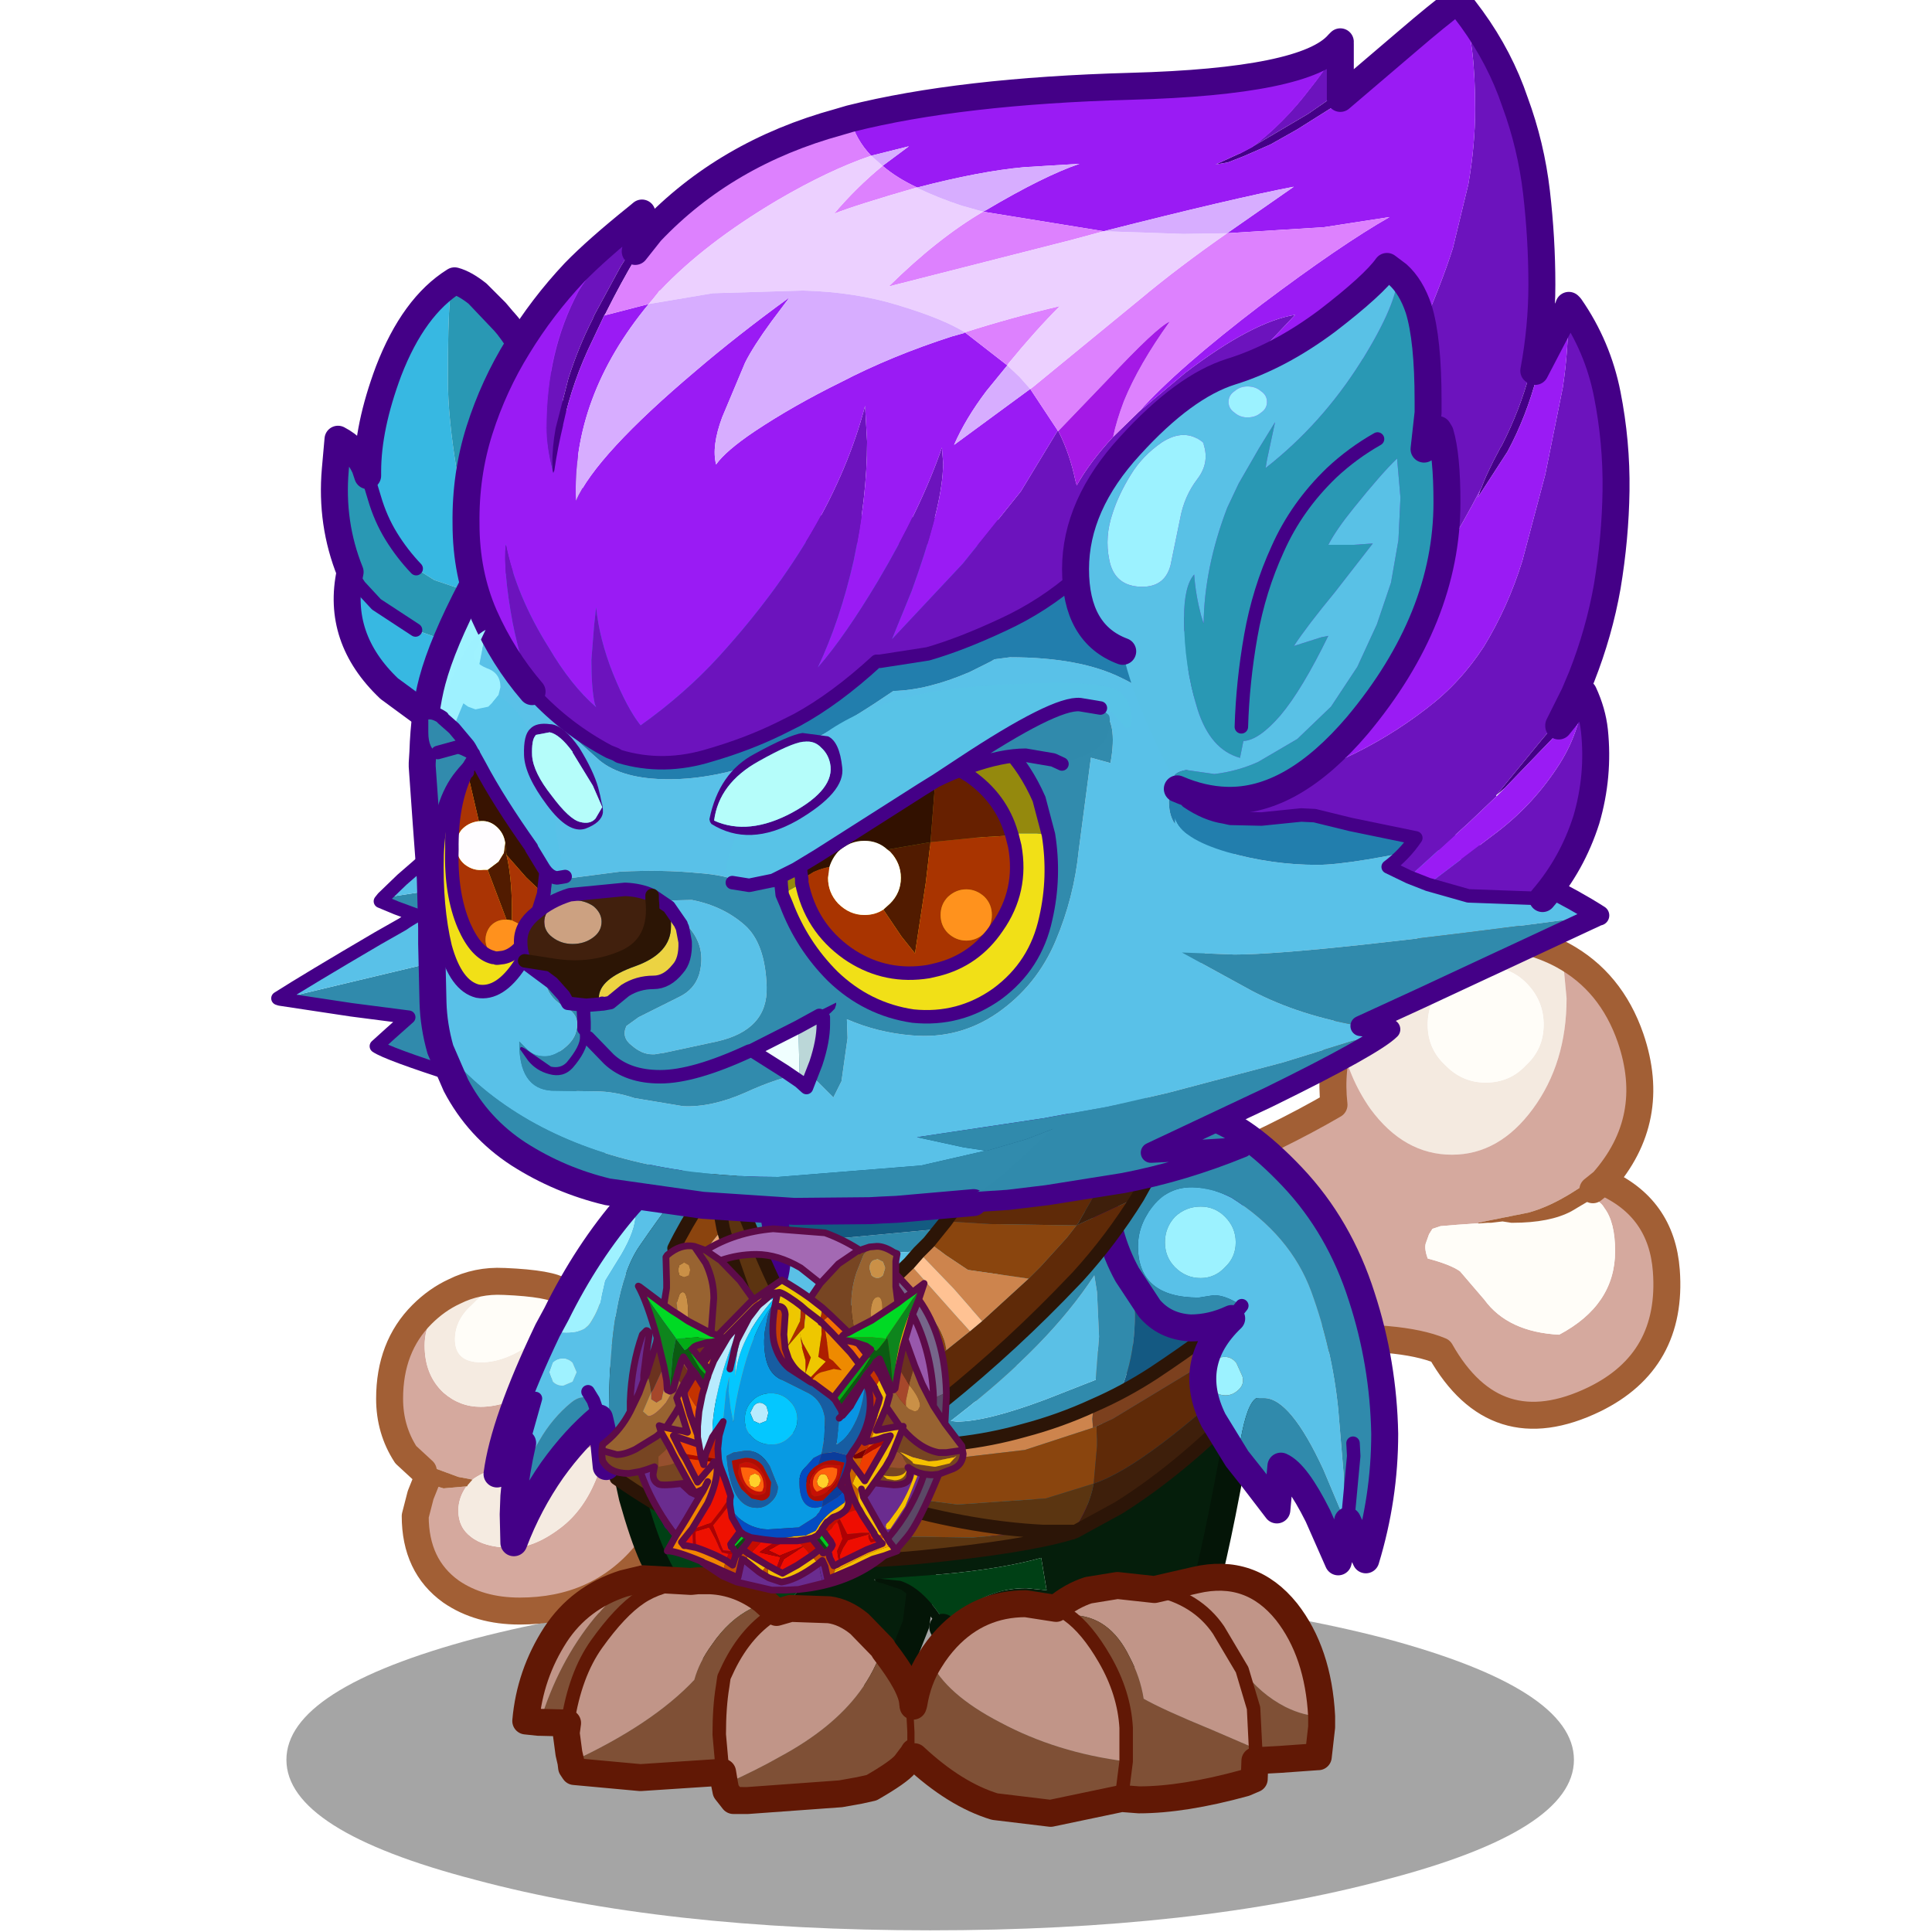 <svg xmlns:ffdec="https://www.free-decompiler.com/flash" xmlns:xlink="http://www.w3.org/1999/xlink" ffdec:objectType="frame" height="90" width="90" xmlns="http://www.w3.org/2000/svg"><use ffdec:characterId="31" height="90.65" transform="translate(0 -.65)" width="90.55" xlink:href="#a"/><defs><g id="a" transform="translate(0 .65)"><use ffdec:characterId="11" height="90" width="90.55" xlink:href="#b"/><use ffdec:characterId="30" height="114.9" transform="matrix(.788 0 0 .788 5.817 -.63)" width="93.2" xlink:href="#c"/></g><g id="b"><use ffdec:characterId="9" height="90" width="90.55" xlink:href="#d"/><use ffdec:characterId="10" height="0" transform="matrix(.578 0 0 .578 3.85 0)" width="0" xlink:href="#sprite10"/></g><g id="d"><use ffdec:characterId="7" height="90" width="90.55" xlink:href="#e"/><use ffdec:characterId="8" height="0" transform="matrix(.376 0 0 .376 12.35 0)" width="0" xlink:href="#sprite9"/></g><g id="e" transform="translate(.55)"><use ffdec:characterId="5" height="90" width="90" xlink:href="#f"/><use ffdec:characterId="6" height="0" transform="matrix(.884 0 0 .884 -.55 7.9)" width="0" xlink:href="#sprite8"/></g><g id="v"><use ffdec:characterId="1" height="0" transform="matrix(.444 0 0 .444 .55 0)" width="0" xlink:href="#sprite6"/><use ffdec:characterId="3" height="48.6" transform="scale(1.852)" width="48.6" xlink:href="#g"/></g><g id="c" transform="translate(9.05 .8)"><use ffdec:characterId="12" height="25.3" transform="translate(.5 93.95) scale(.797)" width="95.5" xlink:href="#h"/><use ffdec:characterId="13" height="52.05" transform="translate(5.803 54.553) scale(.797)" width="96.75" xlink:href="#i"/><use ffdec:characterId="14" height="18.6" transform="translate(19.553 85.003) scale(.797)" width="25.1" xlink:href="#j"/><use ffdec:characterId="15" height="25.25" transform="translate(33.803 79.303) scale(.797)" width="30.45" xlink:href="#k"/><use ffdec:characterId="16" height="18.55" transform="translate(13.853 92.453) scale(.797)" width="30.8" xlink:href="#l"/><use ffdec:characterId="17" height="19.5" transform="translate(36.753 92.453) scale(.797)" width="32.3" xlink:href="#m"/><use ffdec:characterId="18" height="34.5" transform="translate(19.051 65.351) scale(.797)" width="49.65" xlink:href="#n"/><use ffdec:characterId="19" height="31.55" transform="translate(12.153 66.853) scale(.797)" width="22.8" xlink:href="#o"/><use ffdec:characterId="20" height="35.1" transform="translate(48.053 65.153) scale(.797)" width="22.8" xlink:href="#p"/><use ffdec:characterId="21" height="33.75" transform="translate(18.95 67.301) scale(.797)" width="42.65" xlink:href="#q"/><use ffdec:characterId="22" height="34.8" transform="translate(2.553 15.803) scale(.797)" width="19.45" xlink:href="#r"/><use ffdec:characterId="23" height="91.85" transform="translate(-.399 -.797) scale(.797)" width="100.75" xlink:href="#s"/><use ffdec:characterId="24" height="34.45" transform="translate(8.49 37.233) scale(.797)" width="52.65" xlink:href="#t"/><use ffdec:characterId="25" height="41.6" transform="translate(46.353 14.953) scale(.797)" width="29.55" xlink:href="#u"/></g><g id="i"><path d="M80.75 21.3v-.05.05" fill="#440087" fill-rule="evenodd" transform="translate(1 1)"/><path d="m70.55 7.55.7-1.6q.9-1.5 2.35-2.8Q78.25-1 84.1.3q1.6.4 2.9 1.1l.3 3.2q0 4.8-2.5 8.2-2.5 3.4-6 3.4-3.55 0-6.05-3.4-1.65-2.35-2.2-5.25m10.75-5.3q-1.75 0-3 1.2-1.3 1.3-1.3 3.1t1.3 3q1.25 1.3 3 1.3 1.8 0 3-1.3 1.3-1.2 1.3-3t-1.3-3.1q-1.2-1.2-3-1.2" fill="#f4eae0" fill-rule="evenodd" transform="translate(1 1)"/><path d="m2.5 39.65-1.3-1.2Q0 36.6 0 34.3q0-3.85 2.4-6.25 1.1-1.1 2.4-1.7-2.2 1.75-2.2 4 0 2.2 1.4 3.5 1.2 1.05 2.75 1.05 2.05 0 4.5-1.6t3.1-5.7l1.1.9q2.05 1.6 3.1 1.4l7.1-1.3q6.05-1.05 21.25-6.2 15.1-5.2 23.15-9.9-.3-2.7.5-4.95.55 2.9 2.2 5.25 2.5 3.4 6.05 3.4 3.5 0 6-3.4t2.5-8.2L87 1.4q3.6 1.95 5.05 6.15 2.05 6-2.05 10.65 4.35 1.9 4.7 6.6.5 6.7-5.35 9.55-7.35 3.55-11.4-3.6-5.95-2.5-28.1 1.5-19.7 3.55-28.1 7.4-.4 3.35-2.85 6.3-3.5 4.1-9.25 4.1-3 0-5.1-1.45Q1.9 46.7 1.9 43l.4-1.55.4-1 .45.25.85.25 1.15-.1.55-.05q-.6.85-.6 1.8 0 1.25.95 1.95.95.75 2.8.8 1.75.1 3.8-1.45 1.8-1.35 2.75-3.85l.05-.3.2-.65.1-.9q0-.5-.7-.35-.7.1-3 1.6-2.25 1.5-3.1 1.5l-.35-.1v-.7q-.1-.75-.6-.75l-1.1.45q-.5.25-.75.45l-1.05-.2-1.9-.7-.7-.15v.4M80.75 21.3h-.15l-1.45.1-1.2.1-.6.2-.25.4-.25.7q-.1.4.15 1.1 1.7.45 2.4.95l1.8 2.1q1.75 2.4 5.55 2.6 4.15-2.2 4.15-6.2 0-2.15-.8-3.2-.25-.45-.85-.7l.1-.15-.1-.5-.05-.5q.05-.3-1.55.75-1.7 1.05-3.2 1.45l-2 .4-1 .2-.7.15v.05M90 18.2l-.75.6.75-.6" fill="#d5a99e" fill-rule="evenodd" transform="translate(1 1)"/><path d="M4.8 26.35q1.7-.85 3.65-.75v-.05l.05.05h-.05q-1.15.5-2.3 1.7-1.3 1.15-1.3 2.6 0 1.7 1.95 1.7 1.9 0 4.15-1.7 2.3-1.7 2.3-3.2l1.1.9q-.65 4.1-3.1 5.7-2.45 1.6-4.5 1.6-1.55 0-2.75-1.05-1.4-1.3-1.4-3.5 0-2.25 2.2-4M6.15 40.3q.25-.2.75-.45L8 39.4q.5 0 .6.75v.7l.35.1q.85 0 3.1-1.5 2.3-1.5 3-1.6.7-.15.7.35l-.1.9-.2.65-.05.3q-.95 2.5-2.75 3.85-2.05 1.55-3.8 1.45-1.85-.05-2.8-.8-.95-.7-.95-1.95 0-.95.6-1.8h.05l.05-.1.35-.4" fill="#f5ebe1" fill-rule="evenodd" transform="translate(1 1)"/><path d="M8.5 25.6q3.5.15 4.25.75l.5.35q0 1.5-2.3 3.2-2.25 1.7-4.15 1.7-1.95 0-1.95-1.7 0-1.45 1.3-2.6 1.15-1.2 2.3-1.7h.05M81.3 2.25q1.8 0 3 1.2 1.3 1.3 1.3 3.1t-1.3 3q-1.2 1.3-3 1.3-1.75 0-3-1.3-1.3-1.2-1.3-3t1.3-3.1q1.25-1.2 3-1.2m7.95 17.2q.6.25.85.7.8 1.05.8 3.2 0 4-4.15 6.2-3.8-.2-5.55-2.6l-1.8-2.1q-.7-.5-2.4-.95-.25-.7-.15-1.1l.25-.7.25-.4.6-.2 1.2-.1 1.45-.1h.15l.7-.05h.25l.85-.1.65.1h.1q2.75 0 4.35-.85l1.6-.95" fill="#fffdf8" fill-rule="evenodd" transform="translate(1 1)"/><path d="m2.7 40.45-.3-.3q-.1-.2.05-.5h.05v-.4l.7.15 1.9.7 1.05.2-.35.4-.05.1H5.7l-.55.05-1.15.1-.85-.25-.45-.25m78.05-19.2.7-.15 1-.2 2-.4q1.5-.4 3.2-1.45 1.6-1.05 1.55-.75l.05.5.1.5-.1.15-1.6.95q-1.6.85-4.35.85h-.1l-.65-.1-.85.1h-.25l-.7.05v-.05" fill="#a25f35" fill-rule="evenodd" transform="translate(1 1)"/><path d="M9.45 26.6v-.05l.05.05" fill="none" stroke="#440087" stroke-linecap="round" stroke-linejoin="round" stroke-width=".05"/><path d="m3.5 40.65-1.3-1.2Q1 37.6 1 35.3q0-3.85 2.4-6.25 1.1-1.1 2.4-1.7 1.7-.85 3.65-.75h.05q3.5.15 4.25.75l.5.35 1.1.9 1.1.9q2.05 1.6 3.1 1.4l7.1-1.3q6.05-1.05 21.25-6.2 15.1-5.2 23.15-9.9-.3-2.7.5-4.95l.7-1.6q.9-1.5 2.35-2.8Q79.25 0 85.1 1.3q1.6.4 2.9 1.1 3.6 1.95 5.05 6.15 2.05 6-2.05 10.65 4.35 1.9 4.7 6.6.5 6.7-5.35 9.55-7.35 3.55-11.4-3.6-5.95-2.5-28.1 1.5-19.7 3.55-28.1 7.4-.4 3.35-2.85 6.3-3.5 4.1-9.25 4.1-3 0-5.1-1.45Q2.9 47.7 2.9 44l.4-1.55.4-1M90.25 19.8l.75-.6" fill="none" stroke="#a25f35" stroke-linecap="round" stroke-linejoin="round" stroke-width="2"/></g><g id="j"><path d="M23.1 2.45v.1-.1m-5.25.3 5.25-.2-1.3 10.25-1.15 2.9q-3.45 1-5.9.9l-4.25-.5-3.35-1.25 3.7-2.5q1.9-1.35 2.6-2.6-.05-1.9-1-4.05-1-2.1-2.1-3.05l3.25.15 4.25-.1v.05m.9 6.85v-.1h-.05l.05.1" fill="#051e0b" fill-rule="evenodd" transform="translate(1 1)"/><path d="m18.75 9.6-.05-.1h.05v.1" fill="#041507" fill-rule="evenodd" transform="translate(1 1)"/><path d="M10.35 2.65q1.1.95 2.1 3.05.95 2.15 1 4.05-.7 1.25-2.6 2.6l-3.7 2.5-.55-.25q-2.55-3-4.35-6.8-.7-1.55-1.5-4.4L0 0q3.15 1.95 6.75 2.3l3.6.35" fill="#004015" fill-rule="evenodd" transform="translate(1 1)"/><path d="M24.1 3.55v-.1m0 .1-5.25.2m0-.05-4.25.1-3.25-.15-3.6-.35Q4.15 2.95 1 1l.75 3.4q.8 2.85 1.5 4.4 1.8 3.8 4.35 6.8l.55.25 3.35 1.25 4.25.5q2.45.1 5.9-.9l1.15-2.9 1.3-10.25" fill="none" stroke="#041507" stroke-linecap="round" stroke-linejoin="round" stroke-width="2"/></g><g id="k"><path d="m0 9.85 2.5-.35q3.55-.35 6.9-1.35l6.35-1.95 6.4-2.7q3.25-1.55 6.3-3.5-.1 3-1.5 10.1-1.3 6.85-2.6 10.85l-4.7 1.3q-3.95 1-7.15 1-3.4 0-5.6-.75l-.15-.3-.15-.35.15-.15v-.25l-.4-.95q.3-1 1.6-1.9 1.75-1.3 4.15-1.3l1.5.15-.4-2.4q-2.85.8-7.2 1.2l-4.7.35h-.25l-.15.05-.9-6.8" fill="#051e0b" fill-rule="evenodd" transform="translate(1 1)"/><path d="m.9 16.65.15-.05h.25l1.45.15q1.55.5 2.95 2.55h-.05l.7 1.2.4.95v.25l-.15.15-.4-1.05-.3-.6.3.6.4 1.05h-.05l-.2.15-.2-.55-1-1.85-.9-1.15L2.8 17.4l-1.35-.45q-.45-.1-.55-.2v-.1" fill="#041507" fill-rule="evenodd" transform="translate(1 1)"/><path d="m1.3 16.6 4.7-.35q4.35-.4 7.2-1.2l.4 2.4-1.5-.15q-2.4 0-4.15 1.3-1.3.9-1.6 1.9l-.7-1.2h.05q-1.4-2.05-2.95-2.55L1.3 16.6" fill="#004015" fill-rule="evenodd" transform="translate(1 1)"/><path d="m7.6 22.85.15.35.15.3q2.2.75 5.6.75 3.2 0 7.15-1l4.7-1.3q1.3-4 2.6-10.85Q29.35 4 29.45 1q-3.05 1.95-6.3 3.5l-6.4 2.7-6.35 1.95q-3.35 1-6.9 1.35l-2.5.35m6.6 12-.4-1.05-.3-.6" fill="none" stroke="#041507" stroke-linecap="round" stroke-linejoin="round" stroke-width="2"/></g><g id="l"><path d="m18.6 2.6 1.05-.3 2.85.1q1.15.15 2.25 1.05l1.7 1.75q-.55 1.75-1.7 3.3-2 2.7-5.9 4.8-1.75 1-4.1 2.05l-.15-.9-.25-2.8q0-2.05.25-3.55l.1-.7.35-.75Q16.4 3.9 18.6 2.6M3.35 13.7l-.15-.65-.2-1.5.1-.75q.55-3.6 2.15-5.85Q7 2.5 8.5 1.5 9.9.55 12.25.3l.5-.05h.95l1.95 1.05 1.1 1q-1.7.85-2.95 2.7-.95 1.3-1.3 2.6-3.1 3.3-9.15 6.1m-2.3-2.95h-.1l-.95-.1q.3-3.45 2.2-6.4Q4 1.5 7.25.45L8.7.1Q7.35.35 5.1 3q-2.7 3.3-4.05 7.75" fill="#c19588" fill-rule="evenodd" transform="translate(1 1)"/><path d="m26.45 5.2.15.25q2.05 2.65 2.1 3.9v.2l.1 1.9v1.5l-.15.25-.05.05-.45.6q-.5.6-2.5 1.75l-.9.2-1.4.25-6.9.5H15.4l-.55-.7-.1-.5q2.35-1.05 4.1-2.05 3.9-2.1 5.9-4.8 1.15-1.55 1.7-3.3M14.6 14.45l-6.1.4-4.9-.45-.2-.3-.05-.4q6.05-2.8 9.15-6.1.35-1.3 1.3-2.6 1.25-1.85 2.95-2.7l-1.1-1L13.7.25q2.1.1 3.9 1.45l1 .9q-2.2 1.3-3.55 4.05l-.35.75-.1.7q-.25 1.5-.25 3.55l.25 2.8M3.1 10.8l-2.05-.05Q2.4 6.3 5.1 3 7.35.35 8.7.1l3.55.2Q9.9.55 8.5 1.5 7 2.5 5.25 4.95 3.65 7.2 3.1 10.8" fill="#7f5036" fill-rule="evenodd" transform="translate(1 1)"/><path d="m19.6 3.6 1.05-.3 2.85.1q1.15.15 2.25 1.05l1.7 1.75.15.25q2.05 2.65 2.1 3.9m.1 3.6-.15.25-.05.05-.45.6q-.5.6-2.5 1.75l-.9.2-1.4.25-6.9.5H16.4l-.55-.7-.1-.5-.15-.9-6.1.4-4.9-.45-.2-.3-.05-.4-.15-.65-.2-1.5.1-.75-2.05-.05h-.1l-.95-.1q.3-3.45 2.2-6.4Q5 2.5 8.25 1.45L9.7 1.1l3.55.2.5-.05h.95q2.1.1 3.9 1.45l1 .9" fill="none" stroke="#611805" stroke-linecap="round" stroke-linejoin="round" stroke-width="2"/><path d="M28.7 9.35v.2l.1 1.9v1.5M18.6 2.6q-2.2 1.3-3.55 4.05l-.35.75-.1.7q-.25 1.5-.25 3.55l.25 2.8M3.1 10.8q.55-3.6 2.15-5.85Q7 2.5 8.5 1.5 9.9.55 12.25.3" fill="none" stroke="#611805" stroke-linecap="round" stroke-linejoin="round" transform="translate(1 1)"/></g><g id="m"><path d="M24.4 6.85 22.65 3.9q-1.6-2.35-4.75-3 3.15.65 4.75 3l1.75 2.95.85 2.85.15 3-3.25-1.4Q18.5 9.8 17.1 9q-.25-1.6-1.05-3.1-1.5-3.1-4.35-3.1h-.2l-.35-.25-.55-.25.55.25.35.25q1.4 1 2.7 3.25 1.45 2.5 1.6 5.1v2.5q-5.15-.65-9.35-2.9-4.05-2.1-5.2-4.6.55-.9 1.25-1.65 2.4-2.55 5.85-2.55l2.25.35q1.15-.95 2.4-1.35L15.15.6l2.75.3 3.05-.7q4.1-.95 6.75 2.35 2.35 3 2.6 7.75-1.3 0-2.7-.7-1.85-.95-3.2-2.75" fill="#c19588" fill-rule="evenodd" transform="translate(1 1)"/><path d="M24.4 6.85q1.35 1.8 3.2 2.75 1.4.7 2.7.7v.8l-.25 2.2H30l-2.8.2-1.85.1-.05 1.35-.7.3q-4.55 1.25-7.85 1.25l-1.3-.1-5.25 1.1-4.15-.5Q3.1 16.1.1 13.3v-1.85L0 9.55l.05-.15q.3-1.85 1.2-3.25 1.15 2.5 5.2 4.6 4.2 2.25 9.35 2.9v-2.5q-.15-2.6-1.6-5.1-1.3-2.25-2.7-3.25h.2q2.85 0 4.35 3.1.8 1.5 1.05 3.1 1.4.8 5.05 2.3l3.25 1.4-.15-3-.85-2.85m-8.95 9.55.35-2.75-.35 2.75m9.9-2.8.05-.9-.05.9" fill="#7f5036" fill-rule="evenodd" transform="translate(1 1)"/><path d="M31.3 11.3q-.25-4.75-2.6-7.75-2.65-3.3-6.75-2.35l-3.05.7-2.75-.3-2.15.35q-1.25.4-2.4 1.35l-2.25-.35Q5.9 2.95 3.5 5.5q-.7.75-1.25 1.65-.9 1.4-1.2 3.25l-.05.15m30.3.75v.8l-.25 2.2H31l-2.8.2-1.85.1-.05 1.35-.7.3q-4.55 1.25-7.85 1.25l-1.3-.1-5.25 1.1-4.15-.5q-2.95-.9-5.95-3.7" fill="none" stroke="#611805" stroke-linecap="round" stroke-linejoin="round" stroke-width="2"/><path d="M17.9.9q3.15.65 4.75 3l1.75 2.95.85 2.85.15 3-.05.9M10.6 2.3l.55.25.35.25q1.4 1 2.7 3.25 1.45 2.5 1.6 5.1v2.5l-.35 2.75M.1 13.3v-.35" fill="none" stroke="#611805" stroke-linecap="round" stroke-linejoin="round" transform="translate(1 1)"/></g><g id="n"><path d="m28.1 32.05-3.6.7-10 .75q-5.4-.05-9.8-3l-1.4-2.8q-1.25-3.4-1.25-8.75 0-4.2.95-8.1l.65-2.1q2.35.85 5.5 1.4l.4.05-.1 2.45q0 7.05 2.5 13.6l8.85-5.95q5.6-4.25 10.45-10.95l.85-.15 5.15-1q1.8 2.3 1.9 6.8.05 4.45-2.3 8-2.4 3.55-8.75 9.05m-2.6-9.15.45.05q2.2 0 6.6-1.65l3.7-1.45.25-3.2-.15-3.3-.2-1.25q-3.35 5.15-10.2 10.45l-.45.35" fill="#308aac" fill-rule="evenodd" transform="translate(.5 .5)"/><path d="m46.05 5.5.5 1.15q2.05 4.8 1.45 9.95-.6 5.5-4.85 8.85-4 3.1-8.75 4.7-3.15 1.1-6.3 1.9 6.35-5.5 8.75-9.05 2.35-3.55 2.3-8-.1-4.5-1.9-6.8 4.65-1.15 8.8-2.7" fill="#145982" fill-rule="evenodd" transform="translate(.5 .5)"/><path d="M4.4 7.05 8.1 8.3l1.65.4 7.55.65 14.95-1.4 2.2-.4L45.9 5.2l.15.3q-4.15 1.55-8.8 2.7l-5.15 1-.85.15q-7.3 1.2-14.7 1.2l-7-.35-.4-.05Q6 9.6 3.65 8.75q.3-1 .75-1.7" fill="#2f89ab" fill-rule="evenodd" transform="translate(.5 .5)"/><path d="M4.4 7.05Q4.9 6 5.6 5.55l.15-.05q1.9-.7 9.5-2.5 7.5-1.75 12.4-2.3L36 0q3.45-.15 7.4.85l2.5 4.35-11.45 2.35-2.2.4-14.95 1.4-7.55-.65-1.65-.4-3.7-1.25" fill="#135b81" fill-rule="evenodd" transform="translate(.5 .5)"/><path d="M31.25 9.35Q26.4 16.05 20.8 20.3l-8.85 5.95q-2.5-6.55-2.5-13.6l.1-2.45 7 .35q7.4 0 14.7-1.2M25.5 22.9l.45-.35q6.85-5.3 10.2-10.45l.2 1.25.15 3.3-.25 3.2-3.7 1.45q-4.4 1.65-6.6 1.65l-.45-.05" fill="#5ac0e6" fill-rule="evenodd" transform="translate(.5 .5)"/><path d="M45.9 5.2 43.4.85Q39.45-.15 36 0l-8.35.7q-4.9.55-12.4 2.3-7.6 1.8-9.5 2.5l-.15.05q-.7.45-1.2 1.5-.45.7-.75 1.7L3 10.85q-.95 3.9-.95 8.1 0 5.35 1.25 8.75l1.4 2.8q4.4 2.95 9.8 3l10-.75 3.6-.7q3.15-.8 6.3-1.9 4.75-1.6 8.75-4.7Q47.4 22.1 48 16.6q.6-5.15-1.45-9.95l-.5-1.15-.15-.3z" fill="none" stroke="#440087" stroke-linecap="round" stroke-linejoin="round" transform="translate(.5 .5)"/><path d="m5.8 10.6.25 1.2-1.95 1.95-2.1 2.3.15-.3-.2-1.4 3.1-3.1.75-.65m15.05 14.1q5.15.3 10.1-1.1 2.65-.7 5.15-1.85l-.1 1 .05.65L31 25.05l-6.8.8-6.7-.4-6.8-1.1-.15-.05-6.5-1.85q-2-.7-3.8-1.8l.7-2.4Q2.45 20.1 9 22l3.75 1 4.2 1 3.7.65-.05.05h.25" fill="#cd844d" fill-rule="evenodd" transform="translate(.5 .5)"/><path d="m5.65 6.3-.1.6-.05 1.65.05.95-1.9 1.85Q2.3 12.8 1.9 13.4l-.05-.75L2 11.1l.3-.6q1.65-2.85 3.35-4.2m.4 5.5.75 2.65q.9 3.2 3.45 6.7l2-1.45 1.7-1.2.6.75q2.1 2.1 4.75 3L16.95 24l-4.2-1L9 22Q2.45 20.1.95 18.25l.5-1.2.55-1 2.1-2.3 1.95-1.95M.15 24.6q-.3-2 .1-3.95 1.8 1.1 3.8 1.8l6.5 1.85.15.05q1.75 1.75 6.15 3.4-4.4-1.65-6.15-3.4l6.8 1.1 6.7.4 6.8-.8 5.05-1.65.25-.1.05.95v.5l-.25 2.8-3.55 1.1-6.55.45-8.35-1.1 2.5.85q6.4 1.95 12.2 2.25l-5.25.45-3.1-.05q-7.05 0-12.9-1.25Q2.55 28.5.15 24.6m16.7 3.15.75.25h.05l-.8-.25M9 22l1.25-.85L9 22" fill="#8a450e" fill-rule="evenodd" transform="translate(.5 .5)"/><path d="M48.65 14.5v.6l-.15 2.95v.15q-8.45 8.05-12.4 9.35l.25-2.8v-.5l-.05-.95 1.2-.55 5.95-3.6q2.85-2.05 5.2-4.65M19.3 22.25l3.2.55.75.05-2.6 1.8-3.7-.65 2.35-1.75" fill="#5f2a08" fill-rule="evenodd" transform="translate(.5 .5)"/><path d="m48.5 18.2-.35 2.5q-5.1 5.45-10.2 8.65l-3.2 1.75h-.2q1.25-1.8 1.55-3.55 3.95-1.3 12.4-9.35" fill="#3e1f0b" fill-rule="evenodd" transform="translate(.5 .5)"/><path d="M36.1 21.75q2.3-1 4.45-2.4 4.15-2.75 8.1-5.95v1.1q-2.35 2.6-5.2 4.65l-5.95 3.6-1.2.55-.25.1-.05-.65.1-1" fill="#7c401e" fill-rule="evenodd" transform="translate(.5 .5)"/><path d="M34.5 31.2h-.05l-.15.05q-3.4 1-11.05 1.75t-12.35-.65q-4.75-1.4-10.2-5.2L.15 24.6q2.4 3.9 10.95 5.65Q16.95 31.5 24 31.5l3.1.05 5.25-.45q-5.8-.3-12.2-2.25l-2.5-.85L26 29.1l6.55-.45 3.55-1.1q-.3 1.75-1.55 3.55h-.05v.1m0-.1h-2.15 2.15" fill="#5b3511" fill-rule="evenodd" transform="translate(.5 .5)"/><path d="m5.55 9.5.25 1.1-.75.65-3.1 3.1-.05-.95q.4-.6 1.75-2.05l1.9-1.85" fill="#ffc293" fill-rule="evenodd" transform="translate(.5 .5)"/><path d="m5.55 9.5-.05-.95.05-1.65.1-.6.3-.2q.25-.25.55-.4.3 1.75 2 6.5 1.9 5.25 3.75 7.5l-2 1.45q-2.55-3.5-3.45-6.7l-.75-2.65-.25-1.2-.25-1.1" fill="#5c3410" fill-rule="evenodd" transform="translate(.5 .5)"/><path d="m10.25 21.15 2-1.45q-1.85-2.25-3.75-7.5-1.7-4.75-2-6.5-.3.15-.55.4m-.3.2q-1.7 1.35-3.35 4.2l-.3.6-.15 1.55.05.75.05.95.2 1.4-.15.3-.55 1-.5 1.2-.7 2.4q-.4 1.95-.1 3.95l.55 2.55q5.45 3.8 10.2 5.2 4.7 1.4 12.35.65 7.65-.75 11.05-1.75m-13.65-6.6.2.05q5.15.3 10.1-1.1 2.65-.7 5.15-1.85 2.3-1 4.45-2.4 4.15-2.75 8.1-5.95v1.7l-.15 2.95v.15l-.35 2.5q-5.1 5.45-10.2 8.65l-3.2 1.75-.25.1h-.05m-11.2-8.35-2.6 1.8-3.7-.65-4.2-1L9 22Q2.45 20.1.95 18.25m19.7 6.4-.05.05h.25m-3.2 3.3h-.05l-.75-.25q-4.4-1.65-6.15-3.4m21.65 6.75q-5.8-.3-12.2-2.25l-2.5-.85m14.7 3.1h2.4m-22.5-11.4 1.7-1.2m-3.7 2.65L9 22" fill="none" stroke="#2c1507" stroke-linecap="round" stroke-linejoin="round" transform="translate(.5 .5)"/></g><g id="o"><path d="m16.8.2-2.25 2.1q-1.3 1.35-3.95 5.2-2.35 3.35-2.3 12.95l.1 3.15-.3.3-.25-2.5-.05-.25-.15-.65-.05-.2-.45-1.3q-.8-.55-1.65.15-1.4 1.15-2.35 2.8-.95 1.6-1.9 4.15.15-1.75.65-3.95l-.55.75L0 24.45Q.5 20.6 3.75 13.8q2.55.5 3.2-.6.7-1.1.8-2L8 10.1l1.2-1.95q1.05-1.8 1.05-2.95l-.5-.75q2.05-2.3 4.4-4.15h.05l1.4-.3 1.2.2M2.85 18.85l-.9 3.2-.05.1.05-.1.9-3.2M5.6 17.6l.3-.7-.3-.7q-.3-.3-.7-.3-.45 0-.75.3l-.25.7.25.7q.3.3.75.3l.7-.3m1.15.75.4.65-.4-.65" fill="#59c1e8" fill-rule="evenodd" transform="translate(1 1)"/><path d="m8.4 23.6-.1-3.15q-.05-9.6 2.3-12.95 2.65-3.85 3.95-5.2L16.8.2Q18 .6 19 1.9q1.8 2.25 1.8 6.2 0 2.4-1.6 4.55-1.6 2.2-3.85 1.85-.35 4.35-4.05 6.75L8.4 23.6M7.15 19l.45 1.3q-1.85 1.55-3.5 3.85-1.75 2.5-2.85 5.4l-.05-2.1.05-1.35q.95-2.55 1.9-4.15.95-1.65 2.35-2.8.85-.7 1.65-.15" fill="#308aac" fill-rule="evenodd" transform="translate(1 1)"/><path d="m9.75 4.45.5.75q0 1.15-1.05 2.95L8 10.1l-.25 1.1q-.1.9-.8 2-.65 1.1-3.2.6l.65-1.2q2.3-4.65 5.35-8.15M5.6 17.6l-.7.3q-.45 0-.75-.3l-.25-.7.25-.7q.3-.3.75-.3.4 0 .7.3l.3.7-.3.7" fill="#9ff2ff" fill-rule="evenodd" transform="translate(1 1)"/><path d="m9.4 24.6 2.9-2.35q3.7-2.4 4.05-6.75 2.25.35 3.85-1.85 1.6-2.15 1.6-4.55 0-3.95-1.8-6.2-1-1.3-2.2-1.7L16.6 1l-1.4.3h-.05q-2.35 1.85-4.4 4.15Q7.7 8.95 5.4 13.6l-.65 1.2Q1.5 21.6 1 25.45l1.35-1.55.55-.75q-.5 2.2-.65 3.95l-.05 1.35.05 2.1q1.1-2.9 2.85-5.4 1.65-2.3 3.5-3.85l.05.2.15.65.05.25.25 2.5.3-.3" fill="none" stroke="#440087" stroke-linecap="round" stroke-linejoin="round" stroke-width="2"/><path d="m1.9 22.15.05-.1.9-3.2M7.6 20.3 7.15 19l-.4-.65" fill="none" stroke="#440087" stroke-linecap="round" stroke-linejoin="round" transform="translate(1 1)"/></g><g id="p"><path d="m9.45 15.05.75-.95q-1.4-.9-2.25-.75L7 13.5q-4.5 0-4.5-3.8 0-1.7 1.25-3.15Q5.1 5 7.35 5.4q1.05.15 2.1.7 4.35 2.75 5.9 6.95 1.55 4.25 2 8.7l.4 4.8.1 3.5-1.6-3.8q-2.45-5.3-4.4-5.3h-.55q-.7.35-1.2 3.15l-.25 1.35L8.1 22.6Q6 18.35 9.45 15.05M8 18.3q-.4.45-.4 1 0 .6.4 1 .4.45 1 .45.55 0 1-.45.4-.4.25-.95l-.45-1q-.35-.45-.85-.45-.55 0-.95.4m-.85-6.25q1.05 0 1.8-.8.8-.75.8-1.85t-.8-1.9q-.75-.75-1.8-.75-1.1 0-1.9.75-.75.8-.75 1.9 0 1.1.75 1.85.8.8 1.9.8" fill="#59c1e8" fill-rule="evenodd" transform="translate(1 1)"/><path d="M9.45 15.05q-1.5.7-3.05.7-1.9-.1-3.05-1.45L1.7 11.8Q.9 10.35.45 8.7 0 7.25 0 5.8q0-1.05.15-2.05Q.55 2 1.9 1L3.3.4 5.2 0h2.4q2.85.85 6.35 4.55 3.5 3.7 5.15 8.9 1.6 4.9 1.7 10.15 0 4.75-1.4 9.35l-1.35-2.9-.05.5-.15-.5-.1-3.5-.4-4.8q-.45-4.45-2-8.7-1.55-4.2-5.9-6.95-1.05-.55-2.1-.7Q5.1 5 3.75 6.55 2.5 8 2.5 9.7q0 3.8 4.5 3.8l.95-.15q.85-.15 2.25.75l-.75.95m9 9.25.05.95-.45 4.8.45-4.8-.05-.95m-.6 6.8-.5 2-1.5-3.4q-1.6-3.2-2.75-3.7l-.3 3.25L11 26.9l-1.15-1.45.25-1.35q.5-2.8 1.2-3.15h.55q1.95 0 4.4 5.3l1.6 3.8v1.05" fill="#308aac" fill-rule="evenodd" transform="translate(1 1)"/><path d="M7.15 12.05q-1.1 0-1.9-.8-.75-.75-.75-1.85t.75-1.9q.8-.75 1.9-.75 1.05 0 1.8.75.8.8.8 1.9 0 1.1-.8 1.85-.75.8-1.8.8M8 18.3q.4-.4.95-.4.5 0 .85.45l.45 1q.15.55-.25.95-.45.45-1 .45-.6 0-1-.45-.4-.4-.4-1 0-.55.4-1" fill="#9cf2ff" fill-rule="evenodd" transform="translate(1 1)"/><path d="m9.45 15.05.75-.95M18 30.55l.05-.5.45-4.8-.05-.95" fill="none" stroke="#440087" stroke-linecap="round" stroke-linejoin="round" transform="translate(1 1)"/><path d="m19.05 31.05 1.35 2.9q1.4-4.6 1.4-9.35-.1-5.25-1.7-10.15-1.65-5.2-5.15-8.9Q11.45 1.85 8.6 1H6.2l-1.9.4-1.4.6Q1.55 3 1.15 4.75 1 5.75 1 6.8q0 1.45.45 2.9.45 1.65 1.25 3.1l1.65 2.5q1.15 1.35 3.05 1.45 1.55 0 3.05-.7Q7 19.35 9.1 23.6l1.75 2.85L12 27.9l1.8 2.35.3-3.25q1.15.5 2.75 3.7l1.5 3.4.5-2 .15-.55" fill="none" stroke="#440087" stroke-linecap="round" stroke-linejoin="round" stroke-width="2"/></g><g id="q"><path d="m38.1.3 3.8-.3-2.15 3.85-4.55 2.1.25-.3-.1.1.6-1.05q1.75-3 2.15-4.4" fill="#3e1f0b" fill-rule="evenodd" transform="translate(.25 .5)"/><path d="M39.75 3.85Q37.8 7 35.3 9.75l-1.4 1.45q-4.6 4.7-9.85 8.8-.25.15-.45.4l-.75-.05-3.2-.55 5.9-4.6 1.75-1.4.9-.75 3.45-3.15.9-.9 1.95-2.15.7-.9-6.4-.1-3.3-.2 2.75-3.85 5.7-1.05L38.1.3q-.4 1.4-2.15 4.4l-.6 1.05.1-.1-.25.3 4.55-2.1" fill="#5f2a08" fill-rule="evenodd" transform="translate(.25 .5)"/><path d="M19.65 19.8q-2.65-.9-4.75-3l-.6-.75 7-5.85q1.6.65 2.9 2.2 1.2 1.45 1.35 2.8l-5.9 4.6m4.6-12.6 1.25-1.55 3.3.2 6.4.1-.7.9L32.55 9l-.9.9-4.5-.65-1.65-1.1-1.25-.95" fill="#8a450e" fill-rule="evenodd" transform="translate(.25 .5)"/><path d="m21.3 10.2 1.5-1.45 4.5 5.05-1.75 1.4q-.15-1.35-1.35-2.8-1.3-1.55-2.9-2.2m2.2-2.25.75-.75 1.25.95 1.65 1.1 4.5.65-3.45 3.15-2.1-2.4-2.6-2.7" fill="#cd844d" fill-rule="evenodd" transform="translate(.25 .5)"/><path d="m22.8 8.75.7-.8 2.6 2.7 2.1 2.4-.9.75-4.5-5.05" fill="#ffc293" fill-rule="evenodd" transform="translate(.25 .5)"/><path d="m38.1.3 3.8-.3-2.15 3.85Q37.8 7 35.3 9.75l-1.4 1.45q-4.6 4.7-9.85 8.8-.25.15-.45.4m-9.3-4.35 7-5.85 1.5-1.45.7-.8.75-.75 1.25-1.55 2.75-3.85 5.7-1.05L38.1.3" fill="none" stroke="#2c1507" stroke-linecap="round" stroke-linejoin="round" transform="translate(.25 .5)"/><path d="M8.35 2.7 9 6.2q-.95 1-2.2 3l-.95 1.3-.5-2.85Q6.15 6 7.5 3.9l.85-1.2" fill="#8b440e" fill-rule="evenodd" transform="translate(.25 .5)"/><path d="M8.35 2.7v-.05l.2-.05 1.2.1q.5 1.75 1.9 4.95 1.55 3.7 3.1 6.25l-1.8 2.6q-1-1.7-1.95-4.2l-1.4-4L9 6.2l-.65-3.5" fill="#5c3410" fill-rule="evenodd" transform="translate(.25 .5)"/><path d="m9 6.2.6 2.1q-1.15 1.3-3.25 4.6l-.5-2.4.95-1.3q1.25-2 2.2-3" fill="#eba571" fill-rule="evenodd" transform="translate(.25 .5)"/><path d="m9.6 8.3 1.4 4q.95 2.5 1.95 4.2v.05q-2.45 3.45-3.6 5.6-1.3-2.65-2.45-7.05l-.55-2.2q2.1-3.3 3.25-4.6" fill="#c37746" fill-rule="evenodd" transform="translate(.25 .5)"/><path d="M8.35 2.7v-.05H8.3l.05.05L9 6.2l.6 2.1 1.4 4q.95 2.5 1.95 4.2l1.8-2.6q-1.55-2.55-3.1-6.25-1.4-3.2-1.9-4.95l-1.2-.1-.2.05m-2.5 7.85-.5-2.85Q6.15 6 7.5 3.9l.85-1.2m4.6 13.8v.05q-2.45 3.45-3.6 5.6-1.3-2.65-2.45-7.05l-.55-2.2-.5-2.4" fill="none" stroke="#2c1507" stroke-linecap="round" stroke-linejoin="round" transform="translate(.25 .5)"/><path d="M7.7 7.8q2.15-1.35 5-1.6l3.85.3q1.25.45 2.45 1.2l.1.1-.05.05h-.1l-1.4.95-1.35 1.45-1.45-1.15q-1.7-1-3.3-1-1.35 0-2.65.45L7.7 7.8" fill="#a369b3" fill-rule="evenodd" transform="translate(.25 .5)"/><path d="m21.95 11.7-.15-1.2.6.85-.45.35m1.25 4.65-.7-1.95.55-1.85q1.4 2.75 1.55 6.1v.7l-.85-1.65-.55-1.35" fill="#9858ac" fill-rule="evenodd" transform="translate(.25 .5)"/><path d="m14.6 32.95-.95.05H12.6l-2.6-.6-1.05-.45-1.5-1h.05q.65.25 1.5.65l.8.35.3.1.2-.9.1-.45.2.1 1.05.85.15.1.6.35.9.3h.05q.95-.15 2.2-1l.5-.35h.05l.1.65.2.8-1.8.45m-9.1-4-.3-.35q-1.55-2.1-2.35-4.4l.5-.15.55-.2-.1.55q0 .5.35.7.15.2 1.75 0l.55-.05.4.65.15.05.45-.2.05.1-.25.4-1 1.7-.4.65-.35.55m-3.4-9.2V19q.1-2.7.9-4.95l.3-.3q.2 0 .2.35l-.2 1.35-.2 1.6v.4l-.35.95-.65 1.35m18.8 8.95-.15-.2-.05-.1-1.3-2.3.3-.35.5-.7 1.45.15q1.2 0 1.2-.75v-.25l-.1-.3.05.05.35.2.1.05q-.5 1.75-1.55 3.15l-.4.55-.2.2-.05.2.1.2.25-.05 1.1-1.65 1-2.5.4.1q-.85 2.6-2.65 4.7l-.05.1-.15-.25-.05-.1-.1-.15M7.25 26.05l-.65-.3-.7-.65.7.65.65.3M17 32.3l.1-.25 1.65-.7-1.75.95" fill="#6a2c8f" fill-rule="evenodd" transform="translate(.25 .5)"/><path d="M21.6 18.15h.05l.5.75.4.45.2.2.1.05.35.15h.05l.2-.1.15-.3q0-.5-.6-1.3l-.2-.25v-.15l.4-1.3.55 1.35.85 1.65.85 1.3.15.2 1.1 1.45.05.35h-.15l-1.05.15H25q-1.4-.25-2.7-1.75l.05-.2h-.25l-1-1.45.25-.9-.6-1.25v-.05l.25-.35.25.65.3.65h.05M0 22.65l.05-.45.25-.2q1.1-.9 1.8-2.25l.65-1.35.35-.95.25-.55.2.8.1.65-.6 1.4.4.35q.45 0 1.3-1l.3-.5.2-.35.05-.1.3-.9.4.6-.45.9.2.6.6 1.95-.35-.1-.3-.05-.95-.2-.5-.15.15.5-.35.3-1.55.95q-.8.4-1.4.4l-1.1-.3m4.6-10.8.2-1.25v-.45L4.75 8.3l.1-.15q1-.85 2-.65l.85 1.25q.6 1.25.6 2.6l-.2 2.6-1.7-.9v-.35q0-1.8-.4-1.8-.15 0-.25.2l-.2.6.1.85-.4-.25-.65-.45m15.25-4.3.55-.05q.55 0 1.25.45l.25.1-.1.55v1.9l.15 1.2-1.2.8.05-.3q0-.95-.3-.95-.55 0-.55 1.3L20 13l-1.25.65q-.25-.85-.25-1.85 0-1.25.4-2.4l.5-1.25.45-.6m.6.9-.35.1-.1.1q-.15.2-.15.5l.15.5q.2.2.45.2.2 0 .4-.2l.15-.5v-.1l-.15-.4-.4-.2M8.2 14.6l-.15.2-.3-.15.45-.05M5.75 8.9l-.1.35.1.4.35.15.35-.15.1-.4-.1-.35-.35-.2-.35.2m0 10.45-.25.45-.75 1.15.75-1.15.25-.45" fill="#986331" fill-rule="evenodd" transform="translate(.25 .5)"/><path d="m26.75 22.65.05.25q-.05.8-.75 1.1l-1.05.4-.45.05h-.2l-.45-.05-.4-.1-.25-.1-.1-.05-.35-.2-.05-.05-.2-.35-.35-.55-.5-.45.6-1.5q1.3 1.5 2.7 1.75h.55l1.05-.15h.15M2.85 24.2l-.85.15q-1.45 0-1.95-.95L0 23v-.35l1.1.3q.6 0 1.4-.4l1.55-.95.35-.3.6 1.05-.35.35-.45.4v.75l.85-.15.55-.2.85 1.55-.55.05q-1.6.2-1.75 0-.35-.2-.35-.7l.1-.55-.55.2-.5.15m4-16.7.85.3 1.1.75 1.45 1.5 1 1.4-.15.1L8.7 14l-.1.1-.5-.15.2-2.6q0-1.35-.6-2.6L6.85 7.5m12.25.3.75-.25-.45.6-.5 1.25q-.4 1.15-.4 2.4 0 1 .25 1.85l-.45.25-1.35-1.3-.6-.55-.9-.7.75-1.1 1.35-1.45 1.4-.95h.1l.05-.05m3.95 15.35-.95-.4.95.75v.05l.05.05.15.05 1.4.2h.1l1.05-.25.5-.55-.15.1-1.3.25-.6.05-1.2-.3m-2 .7 1 .1.6-.05v.05q-.15.7-1.35.6l-.45-.05.3.25.55.1q.55 0 .8-.4l.2-.5v-.05h.05l.1.3v.25q0 .75-1.2.75l-1.45-.15.85-1.2" fill="#774522" fill-rule="evenodd" transform="translate(.25 .5)"/><path d="m22 16.5.8 1.3-.25 1.15v.4l-.4-.45-.5-.75.1-.1.25-1.55M5.25 18.15l.05-.05v.05h-.05M5.9 16l.15-.3.55.85-.05.4-.05.05-.6-1m-1.3.4.2 1.05-.2.65-.15.7v.05l-.4.25-.4-.25v-.5l.15-.2.8-1.75" fill="#a6472b" fill-rule="evenodd" transform="translate(.25 .5)"/><path d="m20 13-.05-.45q0-1.3.55-1.3.3 0 .3.95l-.05.3-.75.5m.45-4.55.4.2.15.4v.1l-.15.5q-.2.2-.4.2-.25 0-.45-.2l-.15-.5q0-.3.15-.5l.1-.1.35-.1m2.35 9.35.2.25q.6.8.6 1.3l-.15.3-.2.1h-.05l-.35-.15-.1-.05-.2-.2v-.4l.25-1.15m-17.75.45.2-.1h.05l-.05.1-.2.35-.3.5q-.85 1-1.3 1l-.4-.35.6-1.4v.5l.4.25.4-.25v-.05l.15-.7.2-.65.05.7.2.1m.7-9.35.35-.2.35.2.1.35-.1.4-.35.15-.35-.15-.1-.4.1-.35m-.1 3.65-.1-.85.2-.6q.1-.2.25-.2.4 0 .4 1.8v.35l-.75-.5" fill="#ca9047" fill-rule="evenodd" transform="translate(.25 .5)"/><path d="m21.1 14.25 2.15-3.15.45-.6.2-.25-.5 1q-.8 1.55-1.25 3.25-.5 2.1-.5 3.65h-.05l-.15-1.8v-.1l-.25-1.85-.1-.15m-17 .05q-.75-2.7-1.4-3.85l.1.05L4.55 13l.95 1.3-.25 1.3-.2 2.4v.25l-.2-.1-.05-.7-.2-1.05-.4-1.65-.1-.45" fill="#0e851d" fill-rule="evenodd" transform="translate(.25 .5)"/><path d="m23.9 10.25-.2.25-.45.6-2.15 3.15v.1l-1.05-.1h-2.3l.1-.1q.05-.1.2-.15l.25-.1.45-.25L20 13l.75-.5 1.2-.8.45-.35.65-.45q.45-.35.85-.65m-21.1.25.8.6 1 .75.65.45.4.25.75.5 1.7.9.5.15.2.05q.3.2 0 .3l-1.7-.2-1.6.1v-.05L4.55 13 2.8 10.5" fill="#00da24" fill-rule="evenodd" transform="translate(.25 .5)"/><path d="m21.1 14.25.1.15.25 1.85v.1l.15 1.8h-.05l-.3-.65-.25-.65-.4-1-.3.25-.1.2-.6.75-.25.4-1.6 2.2-.3-.5 1.95-2.6.5-.8q-.05-.05-.55.5l-1.1 1.35-.95 1.3-.15-.15 1.95-2.5.55-.7.1-.15.2-.25-.35-.25.4.15.35.2.2-.2.55-.7v-.1M8 16.75l-.1.25-.6-.8-.6-.7-.1-.05.65 1.1.6.65-.1.25-.15.55-.65-1.05-.25-.3-.1-.1-.55-.85-.15.3-.25.8-.35 1.3-.05.05-.2.1V18l.2-2.4.25-1.3v.05l.65.85.3-.2q.35-.25.6-.15l-.2.1-.15.15.6.75.25.3.45.6" fill="#0b5b12" fill-rule="evenodd" transform="translate(.25 .5)"/><path d="m19 14.7-.3-.1-.25-.05-.35-.05q-.35-.05-.35-.2v-.05h2.3l1.05.1-.55.7-.2.2-.35-.2-.4-.15-.3-.1-.3-.1m-1.7 4.2.95-1.3 1.1-1.35q.5-.55.55-.5l-.5.8-1.95 2.6-.15-.25m-8.5-4.45-.6.15-.45.05-.7.2q-.25-.1-.6.15l-.3.2-.65-.85 1.6-.1 1.7.2M7.9 17l-.05.2-.6-.65-.65-1.1.1.05.6.7.6.8" fill="#02ac16" fill-rule="evenodd" transform="translate(.25 .5)"/><path d="M21.65 18.15q0-1.55.5-3.65.45-1.7 1.25-3.25l.5-1-.4 1.2-.45 1.1-.55 1.85-.2.7-.3 1.4-.25 1.55-.1.1" fill="#f5be01" fill-rule="evenodd" transform="translate(.25 .5)"/><path d="m16.35 26.8-.2.35v.05l-.05.05-.1.1-.1.15-.2.15-1.1.7-2.3.15q-1.25-.05-2.2-.9l-.55-.6-.05-.35v-.35l.05-.25V26l-.35-1.05-.4-1.05-.05-.15-.05-.2-.05-.25-.05-.8.1-.95.3-1.05v-.1l.2-2.1.25-1.15-.05 1.1.15 1.25.2 1.05q.1-1.5.8-4.1.8-2.9 2-4.45-.25.55-.35 1.2-.3 1.3-.05 2.55.25 1.3 1.3 1.7l1.9.95q1 .55 1.2 1.85l-.05 1.45-.15.85-.05.35-.6.3-.8.9q-.25.35-.25.85 0 1.95 1.2 1.95l.5-.1m-1.85-6.45q0-.85-.6-1.4-.55-.55-1.35-.55-.85 0-1.4.55-.55.55-.55 1.4 0 .75.55 1.3t1.4.55q.8 0 1.35-.55.6-.55.6-1.3M9.75 22.8l-.5.25q.3 3.85 2.25 3.85.6 0 1.05-.45.45-.4.5-1v-.15l-.6-1.5q-.7-1.15-1.75-1.15l-.95.15" fill="#089ae3" fill-rule="evenodd" transform="translate(.25 .5)"/><path d="m17.45 19.15.3.5.1.35-.25.25v.15l-.2 1.8q.75-.35 1.35-1.55.65-1.3.75-3 .4.35.4 1.5 0 1.8-1.25 3.5l-.1.15-.15.25-.05.05-.1-.1-1-.25h-.05l-.9.15.05-.35.15-.85.05-1.45q-.2-1.3-1.2-1.85l-1.9-.95q-1.05-.4-1.3-1.7-.25-1.25.05-2.55.1-.65.35-1.2l.45-.9-.2 1q-.25 1.75 0 2.65.35 1.2 1.1 1.8l1.55 1 .1.05.15.05 1.35 1 .1.1.15.15.15.25m-7.7 3.65.95-.15q1.05 0 1.75 1.15l.6 1.5v.15q-.05.6-.5 1-.45.45-1.05.45-1.95 0-2.25-3.85l.5-.25m.85.4-.95.2q.1 1.1.7 2.1l.75.7.7.15q.45 0 .65-.4l.1-.95-.6-1.2q-.5-.65-1.35-.6" fill="#175da2" fill-rule="evenodd" transform="translate(.25 .5)"/><path d="M11.7 12.05q.55-.6 1.05-.65-2.65 3-2.85 5.8v-.6q.1-1.35.35-2.05.45-1.25 1.2-2.2l.1-.15.15-.15M7.9 17l.1-.25.3-.75 1-1.7q.55-.75 1-.85-.6.95-1.3 3.25-.8 2.8-.8 4.6v.35l-.5 1.25-.05.25-.05.25h-.15l-.1-.3-.15-.9-.1-.55v-.8l.1-1.1.25-1.25.15-.5.15-.55.1-.25.05-.2m3.8 2.1q.25 0 .5.25l.15.5-.15.6-.5.2-.45-.2-.25-.6.25-.5q.2-.25.45-.25" fill="#b8ebfe" fill-rule="evenodd" transform="translate(.25 .5)"/><path d="M12.3 11.3v-.05l.55-.3h.2l-.05.15-.45.9q-1.2 1.55-2 4.45-.7 2.6-.8 4.1l-.2-1.05-.15-1.25.05-1.1-.25 1.15-.2 2.1v.1l-.8 1.15v-.35q0-1.8.8-4.6.7-2.3 1.3-3.25L10 14.5l.9-1.7.5-.65.15-.2.15-.15.25-.2.35-.3m-2.8 5.3.35-1.55.15-.55-.15.55-.35 1.55m2.2-4.55-.15.15-.1.15q-.75.95-1.2 2.2-.25.7-.35 2.05v.6q.2-2.8 2.85-5.8-.5.05-1.05.65m2.8 8.3q0 .75-.6 1.3-.55.55-1.35.55-.85 0-1.4-.55-.55-.55-.55-1.3 0-.85.55-1.4.55-.55 1.4-.55.8 0 1.35.55.6.55.6 1.4m-2.8-1.25q-.25 0-.45.25l-.25.5.25.6.45.2.5-.2.15-.6-.15-.5q-.25-.25-.5-.25" fill="#04c7ff" fill-rule="evenodd" transform="translate(.25 .5)"/><path d="M10.65 25.4q-.45-.6-.55-1.1l.1-.65.45-.15q.7 0 1.15.65.4.55.4 1.15l-.05.4q-.05.2-.55.25-.5.1-.95-.55m1.1.3.15-.05.1-.3q0-1.45-1.45-1.45h-.25q.1.85.45 1.3.45.5 1 .5m5.95-1.95q0 .95-.6 1.6-.65.7-1.35.7l-.2-.15-.15-.75q-.05-.45.4-.95.45-.5.9-.5l1 .05m-.6.15q-.75 0-1.1.35-.35.3-.35.8 0 .4.3.65l1-.45q.5-.5.5-1.1V24l-.35-.1" fill="#c61005" fill-rule="evenodd" transform="translate(.25 .5)"/><path d="M16.05 23.7q.55-.35 1.15-.35l.8.2-.5 1.7-1.1 1.1-.35.05q-.9 0-.9-1.2l.05-.55q.25-.6.75-.9l.1-.05m-5.45-.5q.85-.05 1.35.6l.6 1.2-.1.95q-.2.4-.65.4l-.7-.15-.75-.7q-.6-1-.7-2.1l.95-.2m.05 2.2q.45.65.95.55.5-.05.55-.25l.05-.4q0-.6-.4-1.15-.45-.65-1.15-.65l-.45.15-.1.65q.1.5.55 1.1m7.05-1.65-1-.05q-.45 0-.9.5t-.4.95l.15.75.2.15q.7 0 1.35-.7.6-.65.6-1.6" fill="#ae0d05" fill-rule="evenodd" transform="translate(.25 .5)"/><path d="m11.8 24.85-.15.4-.3.15-.35-.15-.1-.4.1-.35.35-.15.3.15.15.35m5.05.05-.15.4-.3.15-.3-.15q-.15-.15-.15-.4l.15-.35q.1-.15.3-.15.2 0 .3.15l.15.35" fill="#ffd02a" fill-rule="evenodd" transform="translate(.25 .5)"/><path d="m11.8 24.85-.15-.35-.3-.15-.35.15-.1.35.1.4.35.15.3-.15.15-.4m-.05.85q-.55 0-1-.5-.35-.45-.45-1.3h.25q1.45 0 1.45 1.45l-.1.3-.15.05m5.1-.8-.15-.35q-.1-.15-.3-.15-.2 0-.3.15l-.15.35q0 .25.15.4l.3.15.3-.15.15-.4m.25-1 .35.1v.15q0 .6-.5 1.1l-1 .45q-.3-.25-.3-.65 0-.5.35-.8.35-.35 1.1-.35" fill="#ff630c" fill-rule="evenodd" transform="translate(.25 .5)"/><path d="m10.5 28.85.2.1-.75.75-.2.25-.1-.15h.05l.8-.95m5.5.1.15-.2.85 1.1-.05.05-.1.15-.85-1.1" fill="#00ca23" fill-rule="evenodd" transform="translate(.25 .5)"/><path d="m16.3 28.55.25.25.2.3.2.25.15.3-.1.2-.85-1.1.15-.15v-.05m-6.05.1.25.2-.8.95h-.1l-.05-.2.7-.95m.45.3.35.15-.35.5-.3.35-.25.35H10v-.05l-.05-.05-.15-.15-.05-.1.2-.25.75-.75m4.9.2.4-.2.85 1.1-.15.1-.25.1h-.05l-.2-.3-.6-.75v-.05" fill="#0e4b12" fill-rule="evenodd" transform="translate(.25 .5)"/><path d="m21.8 30.05.1.05-.95.35-.85.25q-.75.35-1.35.65l-1.65.7.15-.45 2-1.05q1.3-.6 2.3-.85l.25.35M20.25 18l.35-.6.15-.15.6 1.25-.25.9-.75 1.75 1.35-.25.4-.05h.25l-.05.2-.6 1.5-.25.6-.4.7-.85 1.2-.5.7-.3.35 1.3 2.3.05.1.15.2-.3.25-.15.2-.15-.15-.1-.15v-.05l-.85-1.3-.25-.45-.1-.15v-1.35l-.4-.45.15-.4.2-.4v-.05l.05-.05.5.7 1.7-2.95.2-.4-.45.1-.4.15-.6.15v-.15l.3-.7.25-1.35v-.6l.1-.4-.35-.7V18m-1 7.5.15.6-.15-.6m-1.05.35.1.6q0 .8-1.15 1.15l-.35.3-.1.05-.35.5-.05.1v.05l-.15.15-.15.2-.4.2h-.05l-.2.05-.55.1-.3.05h-1.55l-.45-.05.3-.05 1.5-.25.8-.05.75-.35.1-.15q.5-.95 1.5-1.55l.55-.4.2-.65m-7.25 4.5.9.55.5.3q-.15.05-.3.2l-.25.35-.15-.1-1.05-.85.35-.45m1.5.9.45.25.2.1.3.15 1.1-.6 1.05-.7.5.6-.5.35q-1.25.85-2.2 1h-.05l-.9-.3-.1-.4q0-.3.15-.45m-2.15-.1-.2.9-.3-.1.5-.8" fill="#f4be02" fill-rule="evenodd" transform="translate(.25 .5)"/><path d="m18.2 25.85-.2.65-.55.4q-1 .6-1.5 1.55l-.1.15-.75.35-.8.05-1.5.25-.3.05-.45-.05-1-.15-.35-.15-.2-.1-.25-.2-.6-1.05-.1-.6.55.6q.95.85 2.2.9l2.3-.15 1.1-.7.2-.15.1-.15.1-.1.05-.05v-.05l.2-.35 1.15-.7.5-.55.15.2.05.1m-1.9-2.95-.25.8-.1.05q-.5.3-.75.9l-.05.55q0 1.2.9 1.2l.35-.05v.1l-.05.35-.5.1q-1.2 0-1.2-1.95 0-.5.25-.85l.8-.9.6-.3" fill="#044cc2" fill-rule="evenodd" transform="translate(.25 .5)"/><path d="m16.3 22.9.9-.15h.05l1 .25.1.1.05.3-.1.45-.15.45-.15.35-.3.6.3.3-.5.55-1.15.7.05-.35v-.1l1.1-1.1.5-1.7-.8-.2q-.6 0-1.15.35l.25-.8" fill="#0b3d9c" fill-rule="evenodd" transform="translate(.25 .5)"/><path d="M3.35 16.9v-.05l.7-2.25.05-.3.1.45.4 1.65-.8 1.75-.15.2-.1-.65-.2-.8M22 16.5l.3-1.4.2-.7.7 1.95-.4 1.3v.15l-.8-1.3" fill="#6b321f" fill-rule="evenodd" transform="translate(.25 .5)"/><path d="m23.05 23.15 1.2.3.6-.05 1.3-.25.15-.1-.5.55-1.05.25h-.1l-1.4-.2-.15-.05-.05-.05v-.05l-.95-.75.95.4m.2 1.05.25.1-1 2.5-1.1 1.65-.25.05-.1-.2.05-.2.2-.2.4-.55q1.05-1.4 1.55-3.15m-.55-.25-.2.5q-.25.4-.8.4l-.55-.1-.3-.25.45.05q1.2.1 1.35-.6h.05" fill="#f5c000" fill-rule="evenodd" transform="translate(.25 .5)"/><path d="m21.7 22.55.5.45.35.55.2.35h-.1l-.6.05-1-.1.4-.7.25-.6M5 22.35l.3.6.3.55-.55.2-.85.15v-.75l.45-.4.35-.35" fill="#96502e" fill-rule="evenodd" transform="translate(.25 .5)"/><path d="m19 26.9.1.15q-.8.05-1.45.7l-.1.05-.1.15-.25.25-.15.25-.5.35-.25-.25.05-.1.35-.5.1-.05.35-.3q1.15-.35 1.15-1.15l-.1-.6-.05-.1-.15-.2-.3-.3.3-.6.15-.35q0 .9.75 2.4l.1.2m-7.95 2.2 1 .15q-.2.1-.25.2l-.85.9-.55-.4.3-.35.35-.5m3.45.25.3-.05.55-.1.2-.05.05.05.6.75-.65.5-.6-.65-.05-.05-.4-.4" fill="#c40d00" fill-rule="evenodd" transform="translate(.25 .5)"/><path d="m19.1 27.05.25.45.85 1.3v.05l.1.15.15.15v.05H20l-.05-.1-.1-.25v-.1h-.6l-1.05.1-.4-.8-.15-.3q.65-.65 1.45-.7m-2.55 1.75.5-.35.15-.25.25-.25.1.2.1.35.2.7-.4.9.15.9-.15.1-.25.1-.3-.6-.05-.25-.15-.2.15-.1.1-.15.05-.05.1-.2-.15-.3-.2-.25-.2-.3m-4.5.45.45.05.45.05-.3.2q-.85.55-.95.65l.85.2.7.15-.35.95-.45-.25-.1-.05-.5-.3-.9-.55.85-.9q.05-.1.25-.2m1.6.1h.85l.4.4-1.6.65-.1.05-.85-.4 1.3-.7m4.05 1.6-.05-.55.25-.55.35-.55 1.6-.45q-.2.15.1.6l.65-.1.2.2-1.15.45-1.95.95m-2.75-1.15.6.65-1.05.7-1.1.6-.3-.15.4-.9.7-.45.7-.45h.05" fill="#ef0d01" fill-rule="evenodd" transform="translate(.25 .5)"/><path d="m17.45 27.95.1-.15.1-.05.15.3.4.8 1.05-.1h.6v.1l.1.25.05.1h.45l.15.15-.65.1q-.3-.45-.1-.6l-1.6.45-.35.55-.25.55.05.55-.1.05-.15-.9.4-.9-.2-.7-.1-.35-.1-.2m-4.5 1.4h.7l-1.3.7.85.4.1-.05 1.6-.65v.05l-.7.45-.7.45-.4.9-.2-.1.35-.95-.7-.15-.85-.2q.1-.1.95-.65l.3-.2m-6.2.45v-.5l-.05-.85.3-.05.45-.15.65-.25.7-.9.75-1.1v.05l-.05.25v.35L8.25 28.2l.05.15.6 1.5.1.2.55.05h.05l.35.1.05.05v.05l-.05.1-.55-.1h-.1l-.4-.1-.2-.35-.25-.6-.4-.75-.1-.15-1 .3v.55l.05.65-.25-.05" fill="#ad0004" fill-rule="evenodd" transform="translate(.25 .5)"/><path d="m20.45 29.15.15-.2.3-.25.1.15.05.1-.45.4-.15-.15v-.05M9.95 30.4l.05-.1h.15l.25-.35.55.4-.35.45-.2-.1-.1.45-.5.8-.8-.35.15-.65.05-.15.5.35.2-.65v-.05h.05v-.05m2.4.8.1.05q-.15.15-.15.45l.1.4-.6-.35.25-.35q.15-.15.3-.2m3.85-1.25.2.3h.05l.25-.1.15.2.05.25.3.6.25-.1-.2.5-.15.45q-.2.1-.35.15l-.2-.95-.2-.45-.25.2-.05.05-.5-.6.65-.5" fill="#c84e01" fill-rule="evenodd" transform="translate(.25 .5)"/><path d="m16.3 13.15.15.15.05.05.2 1.25.15 1.2.3.2.65.7-.6-.1-.95.25q-.5.2-.7.7l-.05-.05-.15-.15 1.25-1.3-.55-.35.25-1.7-.05-.85h.05m-1.2 3.8v-1l-.25-.9-.15-1.1q0 .35.35 1l.45.8-.4 1.2" fill="#ad1e00" fill-rule="evenodd" transform="translate(.25 .5)"/><path d="m16.95 12.6-.65.55h-.05l-.05-.1v-.2l.15-.8.6.55m-1.8-.35-.15 1.3-.3.3-.95 1.1.95-1.9.05-1.15.4.35" fill="#ac2b01" fill-rule="evenodd" transform="translate(.25 .5)"/><path d="m20.95 21.65.45-.1-.2.4-1.85 1.15.3-.6 1.3-.85" fill="#ab0801" fill-rule="evenodd" transform="translate(.25 .5)"/><path d="m18.55 22.8.2.15.9-.45-.3.6v.05l-.05.05-.4.05h-.15l-.2-.2h-.15l.15-.25" fill="#7c0002" fill-rule="evenodd" transform="translate(.25 .5)"/><path d="m11.25 11.45.15-.1.2.3.1.15-.35.25-.25-.5.15-.1m-3.2 3.35v.05l.35.15-.1.1-.45.3-.35.1.55-.7M6.5 17l.2.25v.05l-.5.85-.2-.3.5-.85" fill="#c96300" fill-rule="evenodd" transform="translate(.25 .5)"/><path d="m19.6 17.05.65.95v.05l.35.7-.1.4-.3.85-.7 2.05.25-.1h.2l-.3.55-.9.45-.2-.15.1-.15q1.25-1.7 1.25-3.5 0-1.15-.4-1.5l-.1-.05v.05l-.9 1.6-.05.1-.6.65-.1-.35 1.6-2.2.25-.4M7.6 18l-.15.5-.25 1.25-1-1.6.5-.85.25-.35L7.6 18" fill="#c43200" fill-rule="evenodd" transform="translate(.25 .5)"/><path d="m9.55 27 .1.6.6 1.05-.7.95.05.2h.05l.1.15.05.1.15.15-.35-.1h-.05L9 30.05l-.1-.2-.6-1.5-.05-.15 1.25-1.55.05.35m-2.8 2.8-.5-.1H6.1l-.2-.25.8-1 .05.85v.5m-.05-1.35 1.15-1.9q.7-1.55.7-2.6l-.05-.2-.15-.25.35.05.05.2.05.15.4 1.05.35 1.05-.75 1.1-.7.9-.65.25-.45.15-.3.05m.3 1.4-.05-.65v-.55l1-.3.1.15.4.75.25.6.2.35.4.1h.1l-.2.5-.8-.4q-.8-.35-1.4-.55" fill="#ee1101" fill-rule="evenodd" transform="translate(.25 .5)"/><path d="m7.65 23.15.05-.25.5-1.25.8-1.15-.3 1.05-.1.95.05.8-.9-.15h-.1" fill="#c41f01" fill-rule="evenodd" transform="translate(.25 .5)"/><path d="m7.35 23.1.1.3-1.25-.15-.25-.4 1.4.25m.25.3.05-.25h.1l.1.3-.25-.05" fill="#ab0800" fill-rule="evenodd" transform="translate(.25 .5)"/><path d="m7.85 23.45-.1-.3.9.15.05.25-.35-.05H8.3l-.45-.05" fill="#7b0100" fill-rule="evenodd" transform="translate(.25 .5)"/><path d="M11.4 11.35 13.35 10q1.05.6 2.1 1.35l.9.7-.15.8v.2l.05.1.05.85-.25 1.7.55.35-1.25 1.3v.05l-.6-.45q-.5-.35-.9-1.1l-.25-.75-.1-1.05.1-1.5q-.05-.6-.5-.6-.15-.05-.3.15l.2-1 .05-.15h-.2l-.55.3v.05l-.1.05-.25.25-.25.2-.1-.15-.2-.3m-.3.2.25.5-3 3.05H8.3l.1-.1-.35-.15v-.05l.15-.2.6-.15q.3-.1 0-.3l-.2-.05.1-.1 2.4-2.45m4.05.7 1.05.8-1.05-.8-.4-.35-.05 1.15-.95 1.9.95-1.1.3-.3.15-1.3m-2.1-1.3q.1-.2 1.3.65l.4.3-.4-.3q-1.2-.85-1.3-.65m2.05 6 .4-1.2-.45-.8q-.35-.65-.35-1l.15 1.1.25.9v1" fill="#eec700" fill-rule="evenodd" transform="translate(.25 .5)"/><path d="m16.5 13.35.55.55 1.4 1.5.65.85-1.95 2.5-.1-.1-1.35-1-.15-.05v-.05q.2-.5.7-.7l.95-.25.6.1-.65-.7-.3-.2-.15-1.2-.2-1.25" fill="#ee8a00" fill-rule="evenodd" transform="translate(.25 .5)"/><path d="m19.95 21.95.6-.15.4-.15-1.3.85.3-.55" fill="#ea4704" fill-rule="evenodd" transform="translate(.25 .5)"/><path d="m19.6 17.05.6-.75.55.9v.05l-.15.15-.35.6-.65-.95" fill="#c73400" fill-rule="evenodd" transform="translate(.25 .5)"/><path d="M7.45 30.9q-2.05-.85-2.6-.8l.65-1.15.35-.55.4-.65 1-1.7.25-.4.1-.2-.15.1-.45.2-.15-.05-.4-.65-.85-1.55-.3-.55-.3-.6-.6-1.05-.15-.5.5.15.95.2.3.05.35.1-.6-1.95-.2-.6.45-.9.2.3-.1.2v.05l.45 1.6.55 1.5v.15l.1.55-1.9-.65.65 1.3.25.4.9 1.75 1.1-1.3.1-.2h.05l.15.25.05.2q0 1.05-.7 2.6l-1.15 1.9-.8 1 .2.25h.15l.5.1.25.05q.6.2 1.4.55l.8.4-.05.15-.15.65q-.85-.4-1.5-.65l-.05-.05m.4-5.95-.25.5.25-.5" fill="#f28600" fill-rule="evenodd" transform="translate(.25 .5)"/><path d="M16.1 31.05V31l.25-.2.2.45.2.95q.15-.05.35-.15l-.1.25-.6.2-.2-.8-.1-.65" fill="#672890" fill-rule="evenodd" transform="translate(.25 .5)"/><path d="m9.4 30.3.55.1v.05H9.9v.05l-.2.65-.5-.35.2-.5" fill="#c40107" fill-rule="evenodd" transform="translate(.25 .5)"/><path d="m17.7 30.95 1.95-.95 1.15-.45-.2-.2.45-.4.15.25.15.25.2.25q-1 .25-2.3.85l-2 1.05.2-.5.15-.1.1-.05" fill="#f4a100" fill-rule="evenodd" transform="translate(.25 .5)"/><path d="M20.5 19.15v.6l-.25 1.35-.3.7-.1.15h-.1l-.25.1.7-2.05.3-.85M19 24.2l-.05.05v.05l-.2.4-.15.4.4.45v1.35l-.1-.2q-.75-1.5-.75-2.4l.15-.45.1-.45-.05-.3.05-.05h.15l.2.2h.15l.4-.05-.3 1-.6-.8.6.8" fill="#c86200" fill-rule="evenodd" transform="translate(.25 .5)"/><path d="m21.2 21.95-1.7 2.95-.5-.7.3-1 .05-.05v-.05l1.85-1.15" fill="#ef3d01" fill-rule="evenodd" transform="translate(.25 .5)"/><path d="m18.45 19.35.05-.1.9-1.6v-.05l.1.05q-.1 1.7-.75 3-.6 1.2-1.35 1.55l.2-1.8v-.15l.25-.25v.05l.6-.7" fill="#0895e4" fill-rule="evenodd" transform="translate(.25 .5)"/><path d="m21.1 19.4 1 1.45-.4.05-1.35.25.75-1.75" fill="#783c22" fill-rule="evenodd" transform="translate(.25 .5)"/><path d="m11.4 12.15-.5.65-.9 1.7.3-1.05q-.45.1-1 .85l-1 1.7-.3.75-.45-.6.5-.65.3-.4 3-3.05.05.1" fill="#f08801" fill-rule="evenodd" transform="translate(.25 .5)"/><path d="m6.2 23.25 1.25.15.1.3.05-.3.25.05.45.05-.1.2L7.1 25l-.9-1.75" fill="#ee3f00" fill-rule="evenodd" transform="translate(.25 .5)"/><path d="m7.2 19.75-.1 1.1v.65L6.55 20l-.45-1.6v-.05l.1-.2 1 1.6" fill="#ee5f01" fill-rule="evenodd" transform="translate(.25 .5)"/><path d="m7.2 22.2.15.9-1.4-.25-.65-1.3 1.9.65" fill="#ef4601" fill-rule="evenodd" transform="translate(.25 .5)"/><path d="M8.3 15.1h.05l-.3.4-.5.65-.25-.3.2-.35.35-.1.45-.3m-1.6 1.55.25.3-.25.35v-.05L6.5 17l.05-.05.15-.3" fill="#f1c100" fill-rule="evenodd" transform="translate(.25 .5)"/><path d="m18.3 13.9-.25.1q-.15.05-.2.15l-.1.1v.05q0 .15.35.2l.35.05.25.05.3.1.55.7.1.15-.55.7-.65-.85-1.4-1.5-.55-.55v-.05h-.05l-.15-.15.65-.55 1.35 1.3" fill="#f36f02" fill-rule="evenodd" transform="translate(.25 .5)"/><path d="m7.3 15.85-.6-.75.15-.15.2-.1.7-.2.3.15-.55.7-.2.35m-2 2.25.35-1.3.25-.8.6 1-.5.85-.4-.6-.3.9v-.05" fill="#6f311c" fill-rule="evenodd" transform="translate(.25 .5)"/><path d="m19.55 15.4-.55-.7.3.1.3.1.35.25-.2.25h-.2m1.2 1.8-.55-.9.1-.2.3-.25.4 1-.25.35" fill="#511d12" fill-rule="evenodd" transform="translate(.25 .5)"/><path d="M25.55 18.35v.35l-.1 1.95-.85-1.3v-.7l.15.05.8-.35M25 24.4q-1.5 3.65-2.35 4.65l-.85 1-.25-.35-.2-.25-.15-.25.05-.1q1.8-2.1 2.65-4.7l.45.05h.2l.45-.05m-4.05 6.05q-2.6 2.15-6.35 2.5l1.8-.45.6-.2 1.75-.95q.6-.3 1.35-.65l.85-.25" fill="#5b4866" fill-rule="evenodd" transform="translate(.25 .5)"/><path d="M23.5 11.45q1.95 2.7 2.05 6.9l-.8.35-.15-.05q-.15-3.35-1.55-6.1l.45-1.1m-1.7-1.9 1.25 1.35-.65.45-.6-.85v-.95" fill="#76668a" fill-rule="evenodd" transform="translate(.25 .5)"/><path d="M12.8 12.1q.15-.2.3-.15.45 0 .5.6l-.1 1.5.1 1.05.25.75q.4.75.9 1.1l.6.45v-.05l.15.15v.05h-.05l-1.55-1q-.75-.6-1.1-1.8-.25-.9 0-2.65" fill="#c64001" fill-rule="evenodd" transform="translate(.25 .5)"/><path d="M21.85 18.65h.05l.1-.1.25-1.55.3-1.4.2-.7.55-1.85.45-1.1q1.95 2.7 2.05 6.9v.35l-.1 1.95.15.2 1.1 1.45.05.35.05.25q-.05.8-.75 1.1l-1.05.4q-1.5 3.65-2.35 4.65l-.85 1 .1.05-.95.35q-2.6 2.15-6.35 2.5l-.95.05h-1.05l-2.6-.6-1.05-.45-1.5-1v-.05q-2.05-.85-2.6-.8l.65-1.15-.3-.35Q3.9 27 3.1 24.7l-.85.15Q.8 24.85.3 23.9l-.05-.4v-.35l.05-.45.25-.2q1.1-.9 1.8-2.25v-.75q.1-2.7.9-4.95l.3-.3q.2 0 .2.35l-.2 1.35-.2 1.6v.4l.25-.55v-.05l.7-2.25.05-.3q-.75-2.7-1.4-3.85l.1.05.8.6 1 .75.2-1.25v-.45L5 8.8l.1-.15q1-.85 2-.65l.85.3q2.15-1.35 5-1.6l3.85.3q1.25.45 2.45 1.2l.1.1.75-.25.55-.05q.55 0 1.25.45l.25.1-.1.55v.95l1.25 1.35q.45-.35.85-.65l-.4 1.2m-7.3-1.2L17.8 9.3l1.4-.95h.1l.05-.05M19 14.15l1.25-.65.75-.5 1.2-.8-.15-1.2v-.95m.15 2.15.45-.35-.6-.85m-3.5 3.4.45-.25m-1 .6.1-.1q.05-.1.2-.15l.25-.1-1.35-1.3-.6-.55-.9-.7.75-1.1L15 9.6q-1.7-1-3.3-1-1.35 0-2.65.45l1.45 1.5 1 1.4.15-.1 1.95-1.35q1.05.6 2.1 1.35m.85 1.8.15.15.05.05.55.55 1.4 1.5.65.85.55-.7-.1-.15-.55-.7-.3-.1-.25-.05-.35-.05q-.35-.05-.35-.2v-.05m2 1.15-.1.15m-.05-.65-.3-.1-.3-.1m.75.7.2-.25-.35-.25m.6 1.4-.6.75.65.95v.05l.35.7-.1.4-.3.85-.7 2.05.25-.1m1-4.7v-.05l-.55-.9.1-.2.3-.25.4 1 .25.65.3.65h.05m-4.15 1 .3.5 1.6-2.2.25-.4m3.6-.7-.7-1.95m-.1-3.05.65-.45m.15 5.45L24 18.2l.85 1.65v-.7q-.15-3.35-1.55-6.1m-.75 8.5q1.3 1.5 2.7 1.75h.55l1.05-.15H27m-2.15-3.3.85 1.3m-5.5 1.3.6-.15.4-.15.45-.1-.2.4-1.7 2.95-.5-.7-.6-.8-.05-.3.05-.05.15-.25.1-.15q1.25-1.7 1.25-3.5 0-1.15-.4-1.5l-.1-.05v.05l-.9 1.6-.05.1-.6.7v-.05l.6-.65m.55 7.55.1.15.25.45.85 1.3v.05l.1.15.15.15v.05l.15.15.2.2-1.15.45-1.95.95-.1.05-.15.1-.25.1-.3-.6-.05-.25-.15-.2.15-.1.1-.15.05-.05.1-.2-.15-.3-.2-.25-.2-.3-.25-.25.05-.1.35-.5.1-.05.35-.3q1.15-.35 1.15-1.15l-.1-.6-.05-.1-.15-.2-.3-.3.3-.6.15-.35q0 .9.75 2.4l.1.2m1.9 1.8L21 29l-.05-.1-1.3-2.3-.15-.6m1.5-8.25.6 1.25-.25.9 1 1.45h.25l-.05.2-.6 1.5-.25.6-.4.7-.85 1.2-.5.7-.3.35M23 24.4l.05.05.35.2.1.05.25.1.4.1.45.05h.2l.45-.05m-5.05-2.45h-.1m-2.25-1.7.25-.25-.1-.35m4.95 4.25H23l.1.3m0 .05v.2q0 .75-1.2.75l-1.45-.15m.9-5.65-.75 1.75 1.35-.25.4-.05M18.4 24.8l.15-.45.1-.45M9.8 27.5l.1.6.6 1.05.25.2.2.1.35.15 1 .15.45.05.45.05h1.55l.3-.05.55-.1.2-.05h.05l.4-.2.15-.2.15-.15v-.05m4.75.4-.05-.1-.1-.15m.15.25.15.25.05-.1q1.8-2.1 2.65-4.7m-2.7 4.8.15.25.2.25.25.35m-8.8-18.95.05-.15h-.2l-.55.3v.05l-.35.3-.25.2-.15.15-.15.2-.5.65-.9 1.7-.15.55-.35 1.55m2.45-5 .25-.25.1-.05m-1.2.25.15-.1m-.15.1-2.4 2.45-.1.1.2.05q.3.2 0 .3l-.6.15-.15.2-.55.7-.2.35-.6-.75.15-.15.2-.1.7-.2.45-.05m.15.5 3-3.05.35-.25m-3.6 2.15.2-2.6q0-1.35-.6-2.6L7.1 8m1.25 6.45.5.15M7.8 16.65l.5-.65.3-.4m-.35 1.65-.1.25-.05.2-.1.25-.15.55-.15.5-.25 1.25-.1 1.1v.8l.1.55.15.9.1.3h.15l.05-.25.05-.25.5-1.25.8-1.15-.3 1.05-.1.95.05.8.05.25.05.2.05.15.4 1.05.35 1.05m.75-12.55q-.45.1-1 .85l-1 1.7-.3.75-.45-.6-.25-.3m-2.25 2.4.2-.1.05-.05.35-1.3.25-.8.15-.3.55.85.1.1.25.3.65 1.05m5.4-6.9-.2 1q.15-.2.3-.15.45 0 .5.6l-.1 1.5.1 1.05.25.75q.4.75.9 1.1l.6.45m.9-4.25-.05-.1-1.05-.8-.4-.35-.4-.3q-1.2-.85-1.3-.65m2.4 6.6-1.55-1q-.75-.6-1.1-1.8-.25-.9 0-2.65m-2.5 1.35-.3 1.05m6.25-1.35h.05m-9.9-.1 1.7.9m-2.45-1.4.75.5m-1.8-1.2.65.45.4.25M4.35 14.8l.1.45.4 1.65.2 1.05.05.7.2.1m1.45-1.25.05-.05.05-.4m.1.75.25-.35m-.25.35-.5.85-.1.2v.05l.45 1.6.55 1.5m-.4-4.85-.15.3m-.55.9-.45.9.2.6.6 1.95-.35-.1-.3-.05-.95-.2-.5-.15.15.5.6 1.05.3.6.3.55.85 1.55.4.65.15.05.45-.2.15-.1.25-.5m-3.1-4 .75-1.15.25-.45m-5.75 3.3 1.1.3q.6 0 1.4-.4l1.55-.95.35-.3m1.55 1.55.25.4.9 1.75 1.1-1.3.1-.2h.05l.15.25.05.2q0 1.05-.7 2.6l-1.15 1.9-.8 1 .2.25h.15l.5.1.25.05q.6.2 1.4.55l.8.4.5.35.2-.65M7.7 23.9l.1.3.05-.3m-.4-1.2-1.9-.65.65 1.3m.05-5 .5-.85m-3.4.45L3 18.9l-.65 1.35m3.8 5.35.7.65.65.3.25-.4-.05-.1m.15-.1-.1.2M3.1 24.7l.5-.15.55-.2-.1.55q0 .5.35.7.15.2 1.75 0l.55-.05m3.5 5.35.05-.1v-.05m-.5-3.6v-.35l.05-.25m-2.3 0-1 1.7-.4.65-.35.55m11.65-10.2-.1-.1-1.35-1-.15-.05-.1-.05m2 1.6-.15-.25-.15-.15 1.95-2.5m-9.6 10.4.05.35m.1 2.8h-.05l-.05-.2.7-.95m.8.45-.35.5-.3.35.55.4.9.55.5.3.1.05.45.25.2.1.3.15 1.1-.6 1.05-.7.65-.5.2.3h.05l.25-.1m-1.15-1 .05.05.6.75m-7.4-21.4-1.1-.75m8.7 24.7.6-.2 1.75-.95q.6-.3 1.35-.65l.85-.25m-3.85 1.6q-.2.1-.35.15l-.2-.95-.2-.45-.25.2-.05.05-.5.35q-1.25.85-2.2 1h-.05l-.9-.3-.6-.35-.15-.1-1.05-.85-.2-.1-.1.45-.2.9-.3-.1-.8-.35q-.85-.4-1.5-.65l-.05-.05m8.95 1.6-1.8.45M10.2 30.7l-.15-.15-.05-.1-.1-.15m.3.6v.05h-.05m.5-.5-.25.35h-.15m7.1 1.75 1.65-.7" fill="none" stroke="#5d0b49" stroke-linecap="round" stroke-linejoin="round" stroke-width=".5"/></g><g id="r"><path d="M13.25 27.7q-2.15 2.55-5.45 4.75l-.35.25-.2-.1-3.2-2.35Q.1 26.5 1.15 21.6l.7 1.05L3.1 24 6 25.9l2.4.85q3.1.95 4.85.95M2.45 14.45v-.3q0-3.3 1.55-7.45Q5.85 1.9 8.9 0l-.35 1.45Q8.4 3.05 8.4 7.3q0 5.7 2.7 16.15L7.4 22.2l-1.35-.85Q5 20.25 4.2 18.95q-.8-1.3-1.25-2.85l-.5-1.65" fill="#37b8e2" fill-rule="evenodd" transform="translate(1 1)"/><path d="m12.5 2.95.05.05.25.4.05-.05q1.55 2 2.75 4.95 1.65 4.1 1.85 7.9l-.1 2.2-.15 1.35-.7 2.35-1 2.35-.7 1.15-1.55 2.1q-1.75 0-4.85-.95L6 25.9 3.1 24l-1.25-1.35-.7-1.05Q-.3 18 .05 14l.2-2.25q1.35.7 2 2.1l.1.3.1.3.5 1.65q.45 1.55 1.25 2.85.15 1.25 1.85 2.4l1.35.85 3.7 1.25Q8.4 13 8.4 7.3q0-4.25.15-5.85L8.9 0q.75.2 1.7.95l1.9 2" fill="#2998b4" fill-rule="evenodd" transform="translate(1 1)"/><path d="M4.2 18.95q-.8-1.3-1.25-2.85l-.5-1.65M6 25.9 3.1 24l-1.25-1.35-.7-1.05m4.9-.25Q5 20.25 4.2 18.95" fill="none" stroke="#440087" stroke-linecap="round" stroke-linejoin="round" transform="translate(1 1)"/><path d="m11.6 1.95 1.35 1.35.55.65.05.05.3.35q1.55 2 2.75 4.95 1.65 4.1 1.85 7.9v.9l-.1 1.3v.3l-.15 1.05-.7 2.35-1 2.35-.7 1.15-1.55 2.1q-2.15 2.55-5.45 4.75l-.35.25-.2.1v-.2l-3.2-2.35Q1.1 27.5 2.15 22.6.7 19 1.05 15l.2-2.25q1.35.7 2 2.1l.1.3.1.3v-.3q0-3.3 1.55-7.45Q6.85 2.9 9.9 1q.75.2 1.7.95l1.9 2m4.95 13.25-.1 2.2-.15 1.35M8.25 33.6l.2.1" fill="none" stroke="#440087" stroke-linecap="round" stroke-linejoin="round" stroke-width="2"/></g><g id="s"><path d="m.15 74.1 17.8-4.25.35 1.05 1.6 4.6q2.8 7.15 5.85 12.95-9.15-1-12.5-8.65-5.15-1.65-5.95-2.2l1.05-.95 1.35-1.2-4.25-.55-5.3-.8m16.65-8.25-3.15 1.05q-2.8.95-4.4 1.65.5-.35 1.05-.65l-1.5-.55-1.2-.5.2-.25 4.2-.65 4.6-.8.2.7" fill="#308aac" fill-rule="evenodd" transform="translate(.5 1)"/><path d="M.15 74.1 0 74.05q2.2-1.4 7.4-4.45l1.85-1.05q1.6-.7 4.4-1.65l3.15-1.05 1.15 4L.15 74.1m7.65-7.5 1.4-1.35 2.3-2-.1-3.8v-5.1q.15-2.95.6-4.65 1.2-4.8 2.7-6.75-.8 8.2.65 16.25l1.25 5.95-4.6.8-4.2.65" fill="#59c1e8" fill-rule="evenodd" transform="translate(.5 1)"/><path d="M7.9 70.6q.35-.5 1.85-1.05" fill="none" stroke="#440087" stroke-linecap="round" stroke-linejoin="round" stroke-width=".05"/><path d="M9.25 68.55 7.4 69.6Q2.2 72.65 0 74.05l.15.05 5.3.8 4.25.55-1.35 1.2-1.05.95q.8.55 5.95 2.2 3.35 7.65 12.5 8.65m-16.5-19.9q.5-.35 1.05-.65l-1.5-.55-1.2-.5.2-.25 1.4-1.35 2.3-2-.1-3.8v-5.1q.15-2.95.6-4.65 1.2-4.8 2.7-6.75" fill="none" stroke="#440087" stroke-linecap="round" stroke-linejoin="round" transform="translate(.5 1)"/><path d="m28.85 39.5-2.15.15q-5.9.6-11.25 2.4l-.8 1.55-.05.05q-2.15 4.05-2.9 6.85l-.4 1.8-.05.75v-.25l-.1.95-.1.95v.05L11 56.8v.1l.1 2.05.2 2.15.25 4.05.1 3.7.05 1.15q.15.9.65 1.55.7.8 1.65.8 1.5 0 2.7-1.6l.65-1.05q.45 1 1.7 1.7l.6.3q-.05.35.25 1.4.3 1 1.4 1.6 1.1.55.85 1.65-.1.7-.8 1.3-.8.7-1.55.7-.85 0-1.35-.55l-.55-.55q-.05 3.5 2.4 3.65l3.25.05q1.4 0 2.9.5l3.6.6q2.1.1 4.6-1 2.5-1.15 4.25-1.4.25-.15 1.1.55l1.2 1.2.6-1.2.45-3.2-.05-1.4q2.3 1 4.85 1.2 3.45.3 6.3-1.65 2.95-2.05 4.35-5.4 1.35-3.2 1.7-6.7l.9-6.85 1.45.4q1.15-6.25-5.15-3.35-6.3 2.85-11.4 6.4l-7.2 4.5-3.5 1.35q-1.2-.6-3.4-.75-2.5-.25-5.7-.1l-5.75.75q-1.15-.95-2.15-2.95l-.85-1.9q-.15-1.7-1.25-4.2l-.85-1.25.3-.4.95-.1q.55-.1.7-1.05.1-1-.4-1.3l-.7-.45-.3-.35-.25-.45-.1-.75.5-2.55.35-2.95q.05.8.05.15 2.15 4.25 3.6 6.45l2.2 2.9 2.4 2.15q1.7 1.4 5.15 1.4 3.4 0 7.35-1.45 3.95-1.45 9.3-5.1 2.5-.05 5.65-1.4l1.6-.8.25-.15 1.15-.15q5.2 0 8.3 1.55 3.15 1.5 4.2 4.25l-.5 3.35q-.7 2.85.9 3.85 1.5.85 3.9 1L70.8 64l-2.05 6.7-2.3 6.25-1.5 3.4-.6 1.2-2.05.35-.65.15-4.9.9-9.35 1.4 3.45.75 1.65.25-4.8 1.1-10.6.85q-11.1 0-18.45-4.2-3.75-2.15-6.3-5.25l1.1 2.65q1.7 3.15 4.7 5.1 3 1.95 6.55 2.8l7.05 1 6.75.45h-.25l-6.75-.45-7.05-1q-3.55-.85-6.6-2.8-3-1.95-4.65-5.1l-1.15-2.65q-.5-1.75-.55-3.5L11.4 70v-1.15l-.1-3.7-.3-4.05-.3-4.25v-.25l.05-.8q.1-3.05.7-5.3.75-2.8 2.9-6.9l.8-1.55q5.4-1.8 11.25-2.4l1.45-.1 1-.05m7.4 33.7q.1 3.2-3.7 4.05l-3.95.85h-.05l-.6.1h-.2q-.75 0-1.5-.65-.8-.6-.4-1.45l.9-.65 3-1.5q1.15-.55 1.5-1.7.55-2-.8-3.5-2.1-2.25-5.05-1.35.1-.2 1.4-.55l3.9-.1q2.3.45 3.9 1.85 1.55 1.35 1.65 4.6" fill="#59c1e8" fill-rule="evenodd" transform="translate(.5 1)"/><path d="M62.6 40.05h.3q3.1 3 6.35 10.7 1.65 3.95 2.9 8.05l-.75 3.95h-.3q-2.4-.15-3.9-1-1.6-1-.9-3.85l.5-3.35q-1.05-2.75-4.2-4.25-3.1-1.55-8.3-1.55l-1.15.15-.25.15-1.6.8q-3.15 1.35-5.65 1.4-5.35 3.65-9.3 5.1Q32.4 57.8 29 57.8q-3.45 0-5.15-1.4l-2.4-2.15-2.2-2.9q-1.45-2.2-3.6-6.45v-.05q0-.75-.35-1.05l-.65-.2.8-1.55q5.35-1.8 11.25-2.4l2.15-.15 10.35-.3h.25l11.55.25h.75l1.15.05.55.05 9.15.5m-11.3-.6 1.35.05.8.05-.8-.05-1.35-.05" fill="#227ead" fill-rule="evenodd" transform="translate(.5 1)"/><path d="m64.35 81.55.7-.2-1.45 1.85q-1.9 3.05-5.15 4.4-3.15 1.25-6.55 1.55l-.3.05-5.7.5-.85.05-.85.05h-.3l-5.4.05-6.75-.45-7.05-1q-3.55-.85-6.55-2.8-3-1.95-4.7-5.1l-1.1-2.65q2.55 3.1 6.3 5.25Q26 87.3 37.1 87.3l10.6-.85 4.8-1.1h.1l2.9-.85 6.8-2.6 2.05-.35M14.55 55.1l.85 1.25q1.1 2.5 1.25 4.2l.85 1.9q1 2 2.15 2.95l5.75-.75q3.2-.15 5.7.1 2.2.15 3.4.75l3.5-1.35 7.2-4.5q5.1-3.55 11.4-6.4 6.3-2.9 5.15 3.35l-1.45-.4-.9 6.85q-.35 3.5-1.7 6.7-1.4 3.35-4.35 5.4-2.85 1.95-6.3 1.65-2.55-.2-4.85-1.2l.05 1.4-.45 3.2-.6 1.2-1.2-1.2q-.85-.7-1.1-.55-1.75.25-4.25 1.4-2.5 1.1-4.6 1l-3.6-.6q-1.5-.5-2.9-.5l-3.25-.05q-2.45-.15-2.4-3.65l.55.55q.5.55 1.35.55.75 0 1.55-.7.7-.6.8-1.3.25-1.1-.85-1.65-1.1-.6-1.4-1.6-.3-1.05-.25-1.4l-.6-.3q-1.25-.7-1.7-1.7l-.65 1.05q-1.2 1.6-2.7 1.6-.95 0-1.65-.8-.5-.65-.65-1.55l-.05-1.15-.1-3.7-.25-4.05-.2-2.15-.1-2.05v-.1l.05-2.05v-.05l.1-.95.1-.95v.25q.85.05 1.7.6l1.6 1.45m21.7 18.1q-.1-3.25-1.65-4.6-1.6-1.4-3.9-1.85l-3.9.1q-1.3.35-1.4.55 2.95-.9 5.05 1.35 1.35 1.5.8 3.5-.35 1.15-1.5 1.7l-3 1.5-.9.65q-.4.85.4 1.45.75.65 1.5.65h.2l.6-.1h.05l3.95-.85q3.8-.85 3.7-4.05m7.65 16.6.9-.05 1.1-.05-1.1.05-.9.05" fill="#318bad" fill-rule="evenodd" transform="translate(.5 1)"/><path d="m14.65 43.6.65.2q.35.3.35 1.05v.05q0 .65-.05-.15l-.35 2.95-.5 2.55.1.75.25.45.3.35.7.45q.5.3.4 1.3-.15.95-.7 1.05l-.95.1-.3.4-1.6-1.45q-.85-.55-1.7-.6l.05-.75.4-1.8q.75-2.8 2.9-6.85l.05-.05" fill="#9ff2ff" fill-rule="evenodd" transform="translate(.5 1)"/><path d="m52.5 85.35-1.65-.25-3.45-.75 9.35-1.4 4.9-.9.65-.15-6.8 2.6-2.9.85h-.1" fill="#308aac" fill-rule="evenodd" transform="translate(.5 1)"/><path d="m63.1 41.05-9.15-.5-.8-.05-1.35-.05h-.3l-11.55-.25h-.25l-11.35.35-1.45.1q-5.85.6-11.25 2.4l-.8 1.55q-2.15 4.1-2.9 6.9-.6 2.25-.7 5.3l-.05.8v.25l.3 4.25.3 4.05.1 3.7V71l.1 4.35q.05 1.75.55 3.5l1.15 2.65q1.65 3.15 4.65 5.1 3.05 1.95 6.6 2.8l7.05 1 6.75.45H39l5.4-.05.9-.05 1.1-.05 5.7-.5" fill="none" stroke="#440087" stroke-linecap="round" stroke-linejoin="round" stroke-width="2"/><path d="m86.85 62.55 1.7.7Q94.4 65.6 98 67.9h-.05q-21.55 2.9-27 2.9l-3.9-.15 5.2 2.85q3.55 1.85 8.05 2.6l2.2.25-7.95 2.45-8.5 2.25-4.55 1.05-2.8.5 2.85-4.45.5-.9 2.15-3.9q1.4-3 2.1-6.05.6-2.75.1-5.35l.1-.5.05-.75q.45 1.5 3.85 2.5 3.3.95 6.7.95 2.55 0 9.75-1.6" fill="#59c1e8" fill-rule="evenodd" transform="translate(.5 1)"/><path d="m58.7 82.6 2.8-.5 4.55-1.05 8.5-2.25 7.95-2.45q-1.2 1.2-9.05 5.05l-8.7 4.1 1.05-.05 5.75-.35q-4.4 1.8-8.85 2.65l-5.65.9-2.9.35-3.85.25L52.65 88l1.1-.85 4.95-4.55m21.6-6.5q-4.5-.75-8.05-2.6l-5.2-2.85 3.9.15q5.45 0 27-2.9l-13.3 6.2-4.35 2" fill="#308aac" fill-rule="evenodd" transform="translate(.5 1)"/><path d="M86.85 62.55q-7.2 1.6-9.75 1.6-3.4 0-6.7-.95-3.4-1-3.85-2.5l-.05-.45q0-.55.95-1.2l.15-.15q1.15-.75 1.6-.6l3.75.75q6.2.6 13.9 3.5" fill="#227ead" fill-rule="evenodd" transform="translate(.5 1)"/><path d="M98.45 68.9h.05q-3.6-2.3-9.45-4.65l-1.7-.7q-7.7-2.9-13.9-3.5M83 77.35l-2.2-.25 4.35-2 13.3-6.2M50.8 90.25l3.85-.25 2.9-.35 5.65-.9q4.45-.85 8.85-2.65l-5.75.35-1.05.05 8.7-4.1q7.85-3.85 9.05-5.05" fill="none" stroke="#440087" stroke-linecap="round" stroke-linejoin="round" stroke-width="1.5"/><path d="m78.8 7.3.05.25-.55.35-2.7 1.7-1.95 1.1-.9.4-1.15.5-1.15.45-.9.15 1.85-.85.85-.45 4.15-2.45 1.45-1 .75-.4.2.15v.1M24.2 23.4l-.85 1.8q-1.5 3.05-2.2 6.3v.05q-.4 1.65-.65 3.35l-.1.25-.05-.25v-.45q0-1.35.25-2.7l.95-3.7q.75-2.35 1.8-4.4l.1-.25 1.95-3.6 1-1.6q-.1.3.05.45h.05l.1.25-.05.2q-1.15 1.95-2.15 3.95l-.1.2-.1.15M90.35 59l3.45-4.2 1.2-1.4v.45l.05.05.55-.45-.7.95-3.9 4.05-.65.55M89.2 36.3l.05-.05q.35-1.05 1.4-3l.15-.25q1.3-2.55 2.05-5.3l.1-.15.2-.05h.05l.05.05.15.05v.25q-.8 3.05-2.2 5.65L89 36.9l.2-.6m7.45 14.55.4-.8-.1.3-.3.5" fill="#440087" fill-rule="evenodd" transform="translate(.5 1)"/><path d="M72.25 10.9q2.35-1.75 4.35-4.4 1.6-2 2.05-3.25h.15V7.2l-.2-.15-.75.4-1.45 1-4.15 2.45m-8.4 19.65 3.45-2.9q5-3.8 8.15-4.3L72.2 26.8q-3.25 3.75-4.3 6.45l4.05-1.7q5.5-2.55 8.95-5.3l.2 2.35-.3 4.25q4.65-9.1 6.35-14.45l1.15-4.75q.5-2.9.5-5.55 0-4.95-.85-7.05L87.4.1l.1-.1 1.05 1.4q2.1 2.9 3.2 6.15 1.2 3.25 1.6 6.7.4 3.45.4 6.85 0 3.2-.6 6.4l-.2.05-.1.15q-.75 2.75-2.05 5.3l-.15.25q-1.05 1.95-1.4 3l-.05.05q-2.5 4.85-6.2 10.05-4.3 6-9.6 11.55 3-.4 5.7-1.65 3.25-1.5 6.1-3.7 2.5-1.9 4.25-4.6 1.8-2.95 2.85-6.35l1.7-6.4 1.3-6.45q.45-2.95.4-5.95l.15-.05q2.05 2.95 2.75 6.5.7 3.55.65 7.15-.05 3.5-.65 7.1-.6 3.4-1.9 6.7l-.55 1.3L95 53.8v-.4l-1.2 1.4-3.45 4.2.05.05L88.35 61l-4.45 4.05-1.55-.75q1.2-.9 2.05-2.15l-4.85-1-2.65-.65-1-.05-2.95.3-2.3-.05-.45-.1q-1.35-.2-2.75-1.15-.55-1.9-.55-3.95 0-2.45.85-5 .5-1.6 1.45-3.65L66.15 46q-4.7-1.55-6.55-3.05l-.25-.2h-.05q-2.5 2.2-5.55 3.6-3.1 1.45-5.55 2.15l-3.55.55h-.25q-3.05 2.8-5.9 4.35l-1.3.65Q34.85 55.2 32.1 56q-3.5 1.1-6.8.1l-.25-.15-.5-.2q-3.2-1.7-5.6-4.3l-.05-.15q-.9-2.15-1.5-5.15-.7-3.8-.5-5.8.75 3.8 3.2 7.7 1.65 2.8 3.5 4.4l-.1-.25q-.25-1.1-.25-3.25l.2-2.55.15-1.35q.25 2.4 1.25 4.9 1.05 2.6 2.05 3.85 3.3-2.35 5.85-5.15 8.35-9.2 10.8-18.55l.15 2.65q0 4.15-1 8.85-1 4.4-2.65 7.9 2-2.3 4.45-6.4 3.2-5.4 4.75-9.9l.1 1.25-.05.75q-.25 3-2.3 8.65l-1.45 3.55 5.25-5.6 4.3-5.35L57.8 32l.1-.05V32q.85 1.7 1.25 3.65l.1.35q.95-1.7 2.7-3.6l1.9-1.85m-43.5 4.35q-.45-1.7-.45-3.15 0-5.7 2.35-10.1.85-1.55 4.5-5.55l.25-.3-.5 2.85h-.05q-.15-.15-.05-.45l-1 1.6-1.95 3.6-.1.25q-1.05 2.05-1.8 4.4l-.95 3.7q-.25 1.35-.25 2.7v.45M93.8 66.65l-5.5-.2-3-.85 5.15-3.9q2.75-2.1 4.65-5.1 1.5-2.4 1.75-5.2.65 1.4.8 2.8.35 3.35-.6 6.6-1.05 3.3-3.25 5.85" fill="#6c13bd" fill-rule="evenodd" transform="translate(.5 1)"/><path d="m71.4 11.35-1.85.85.9-.15 1.15-.45 1.15-.5.9-.4 1.95-1.1 2.7-1.7.55-.35-.05-.25 5.1-4.35Q86 1.15 87.4.1l.55.95q.85 2.1.85 7.05 0 2.65-.5 5.55l-1.15 4.75q-1.7 5.35-6.35 14.45l.3-4.25-.2-2.35q-3.45 2.75-8.95 5.3l-4.05 1.7q1.05-2.7 4.3-6.45l3.25-3.45q-3.15.5-8.15 4.3l-3.45 2.9q2.85-3.2 9.15-8 5.85-4.4 9.45-6.45l-4.85.75-7.2.45 4.95-3.45q-4.45.85-14.1 3.3L52.3 15.7l.2-.1q4.3-2.55 6.95-3.45l-4.1.25q-3.3.3-7.9 1.5h-.05q-1.5-.7-2.55-1.6l1.95-1.45-2.8.7q-1.15-1.2-1.55-2.75 8.15-2.05 20.8-2.4 13-.35 15.4-3.15Q78.2 4.5 76.6 6.5q-2 2.65-4.35 4.4l-.85.45m-43.9 11.2q-5.7 6.9-5.4 14.6 1.5-3.4 8.9-9.65 3.1-2.65 6.95-5.45l-1.35 1.8q-1.35 1.85-1.95 3.05l-1.7 4.05q-.8 2.15-.45 3.5.7-1 2.85-2.45 2.85-1.9 6.4-3.65 3.75-1.95 8.25-3.4l.9-.25.05-.05 3.15 2.45-1.55 1.9q-1.55 2.05-2.4 4l5.65-4.15 2.05 3.1-.05.05-2.7 4.45-4.3 5.35-5.25 5.6L47 43.85q2.05-5.65 2.3-8.65l.05-.75-.1-1.25q-1.55 4.5-4.75 9.9-2.45 4.1-4.45 6.4 1.65-3.5 2.65-7.9 1-4.7 1-8.85l-.15-2.65q-2.45 9.35-10.8 18.55-2.55 2.8-5.85 5.15-1-1.25-2.05-3.85-1-2.5-1.25-4.9l-.15 1.35-.2 2.55q0 2.15.25 3.25l.1.25q-1.85-1.6-3.5-4.4-2.45-3.9-3.2-7.7-.2 2 .5 5.8.6 3 1.5 5.15h-.05q-2.15-2.5-3.55-5.65-1.35-3.1-1.35-6.8-.05-3.65 1-6.95 1.05-3.3 2.85-6.2 1.8-2.95 4.2-5.5 1.65-1.7 4.7-4.15l.05.05q-3.65 4-4.5 5.55-2.35 4.4-2.35 10.1 0 1.45.45 3.15l.05.25.1-.25q.25-1.7.65-3.35v-.05q.7-3.25 2.2-6.3l.85-1.8 3.3-.85m56.4 42.5L88.35 61l2.05-1.95.6-.6 3.9-4.05.7-.95-.55.45-.05-.05.4-.5.9-1.15.1-.15.45-.65q-.25 2.8-1.75 5.2-1.9 3-4.65 5.1l-5.15 3.9-1.4-.55M95.7 22.8q.05 3-.4 5.95L94 35.2l-1.7 6.4q-1.05 3.4-2.85 6.35-1.75 2.7-4.25 4.6-2.85 2.2-6.1 3.7-2.7 1.25-5.7 1.65 5.3-5.55 9.6-11.55 3.7-5.2 6.2-10.05l-.2.6 2.2-3.4q1.4-2.6 2.2-5.65v-.25l-.15-.05 1.8-3.45.65-1.3" fill="#9a1bf4" fill-rule="evenodd" transform="translate(.5 1)"/><path d="M42.45 8.8q.4 1.55 1.55 2.75-3.1 1.05-6.95 3.3-5.4 3.2-8.7 6.7h-.05l-.1.15-.4.5-.3.35-3.3.85.1-.15.1-.2q1-2 2.15-3.95l.05-.2-.1-.25 1.15-1.45q5.55-5.85 13.95-8.15l.85-.25m2.4 3.5q1.05.9 2.55 1.6-4.5 1.3-6.15 1.95 1.65-1.95 3.6-3.55m7.45 3.4 8.95 1.45-2.4.65-13.55 3.45q3.6-3.55 7-5.55m18.1 1.6 7.2-.45 4.85-.75q-3.6 2.05-9.45 6.45-6.3 4.8-9.15 8l-1.9 1.85q.25-1.2.8-2.65 1.1-2.7 3.4-5.9-.95.4-4.6 4.3l-3.65 3.8h-.05l-2.05-3.1.15-.1 8.05-6.6q2.75-2.3 6.4-4.85m-19.45 7.35q3.45-1.1 7.05-1.95-1.8 1.8-3.85 4.3l-.05.1-3.15-2.45" fill="#dd81fe" fill-rule="evenodd" transform="translate(.5 1)"/><path d="m44 11.55.85.75q-1.95 1.6-3.6 3.55 1.65-.65 6.15-1.95l.05.05q1.45.7 3.25 1.3l1.6.45q-3.4 2-7 5.55l13.55-3.45 2.4-.65 5.9.2 3.25-.05q-3.65 2.55-6.4 4.85l-8.05 6.6-.15.1-.8-.9-.9-.85.05-.1q2.05-2.5 3.85-4.3-3.6.85-7.05 1.95-1.6-1-4.9-2-3.25-1-7.1-1.1l-6.7.2-4.75.8.3-.35.4-.5.1-.15h.05q3.3-3.5 8.7-6.7 3.85-2.25 6.95-3.3" fill="#ecd0ff" fill-rule="evenodd" transform="translate(.5 1)"/><path d="M61.95 32.4q-1.75 1.9-2.7 3.6l-.1-.35q-.4-1.95-1.25-3.65v-.05l3.65-3.8q3.65-3.9 4.6-4.3-2.3 3.2-3.4 5.9-.55 1.45-.8 2.65" fill="#a419e6" fill-rule="evenodd" transform="translate(.5 1)"/><path d="m44 11.55 2.8-.7-1.95 1.45-.85-.75m3.45 2.35q4.6-1.2 7.9-1.5l4.1-.25q-2.65.9-6.95 3.45l-.2.1-1.6-.45q-1.8-.6-3.25-1.3v-.05m13.8 3.25q9.65-2.45 14.1-3.3L70.4 17.3l-3.25.05-5.9-.2m-33.75 5.4 4.75-.8 6.7-.2q3.85.1 7.1 1.1 3.3 1 4.9 2l-.05.05-.9.25q-4.5 1.45-8.25 3.4-3.55 1.75-6.4 3.65-2.15 1.45-2.85 2.45-.35-1.35.45-3.5l1.7-4.05q.6-1.2 1.95-3.05l1.35-1.8Q34.1 24.85 31 27.5q-7.4 6.25-8.9 9.65-.3-7.7 5.4-14.6m26.6 4.55.9.85.8.9L50.15 33q.85-1.95 2.4-4l1.55-1.9" fill="#d7adff" fill-rule="evenodd" transform="translate(.5 1)"/><path d="M78.8 3.25V3.1M59.3 42.75h.05l.25.2q1.85 1.5 6.55 3.05l3.05.85q-.95 2.05-1.45 3.65-.85 2.55-.85 5 0 2.05.55 3.95 1.4.95 2.75 1.15l.45.1 2.3.05 2.95-.3 1 .05 2.65.65 4.85 1q-.85 1.25-2.05 2.15l1.55.75 1.4.55 3 .85 5.5.2m-34.5-23.9q-2.5 2.2-5.55 3.6-3.1 1.45-5.55 2.15l-3.55.55h-.25q-3.05 2.8-5.9 4.35l-1.3.65Q34.85 55.2 32.1 56q-3.5 1.1-6.8.1l-.25-.15-.5-.2q-3.2-1.7-5.6-4.3l-.1-.15" fill="none" stroke="#440087" stroke-linecap="round" stroke-linejoin="round" transform="translate(.5 1)"/><path d="m71.9 12.35.85-.45q2.35-1.75 4.35-4.4 1.6-2 2.05-3.25l.2-.65M20.9 36.15l-.05-.25q-.45-1.7-.45-3.15 0-5.7 2.35-10.1.85-1.55 4.5-5.55l.25-.3q-.95.55-.3.25" fill="none" stroke="#9a1bf4" stroke-linecap="round" stroke-linejoin="round" stroke-width=".05"/><path d="M79.15 4.25q-2.4 2.8-15.4 3.15-12.65.35-20.8 2.4l-.85.25q-8.4 2.3-13.95 8.15L27 19.65l.5-2.85-.3.25q-3.05 2.45-4.7 4.15-2.4 2.55-4.2 5.5-1.8 2.9-2.85 6.2-1.05 3.3-1 6.95 0 3.7 1.35 6.8 1.4 3.15 3.55 5.65M87.9 1.1q-1.4 1.05-3.5 2.85L79.3 8.3m14.35 20.2q.6-3.2.6-6.4 0-3.4-.4-6.85-.4-3.45-1.6-6.7-1.1-3.25-3.2-6.15L88 1l-.1.1m-8.6 3-.15.15m.15 0V8.2m16.2 46.6 1.15-2.3.55-1.3q1.3-3.3 1.9-6.7.6-3.6.65-7.1.05-3.6-.65-7.15-.7-3.55-2.75-6.5l-.1-.1-.05.15-.65 1.3-1.8 3.45m.55 39.1q2.2-2.55 3.25-5.85.95-3.25.6-6.6-.15-1.4-.8-2.8l-.45.65-.1.15-.9 1.15-.4.5" fill="none" stroke="#440087" stroke-linecap="round" stroke-linejoin="round" stroke-width="2"/></g><g id="t"><path d="M11.8 63.4q.15-3.9 1.8-5.9 1.65-2.05 3.05-1.7 1.4.3 2.4 3.15 1.05 2.8.75 6.5-.3 3.7-1.85 6.05-1.5 2.3-3.15 2-1.6-.4-2.4-3.3-.7-2.95-.6-6.8" fill="#f1e017" fill-rule="evenodd" transform="translate(-10.65 -46.7)"/><path d="M11.8 63.4q.15-3.9 1.8-5.9 1.65-2.05 3.05-1.7 1.4.3 2.4 3.15 1.05 2.8.75 6.5-.3 3.7-1.85 6.05-1.5 2.3-3.15 2-1.6-.4-2.4-3.3-.7-2.95-.6-6.8z" fill="none" stroke="#440087" stroke-linecap="round" stroke-linejoin="round" transform="translate(-10.65 -46.7)"/><path d="m16.85 62.5.1.9q.45 1.85.4 4.85l-.4-.05-1.4-3.7.8-.6.4-.65.1-.75" fill="#511b00" fill-rule="evenodd" transform="translate(-10.65 -46.7)"/><path d="M14 57.15q.9-1.8 2-2.1l.5-.1q1.55.05 2.55 2.45 1 2.3 1 5.65l-.35 3.25-1.3-1.25-1.45-1.65-.1-.9q-.1-.75-.7-1.25-.55-.45-1.25-.35l-.85-3.65-.05-.1" fill="#381301" fill-rule="evenodd" transform="translate(-10.65 -46.7)"/><path d="M18.6 69.35q-.85 1.45-1.9 1.65l-.4.05h-.1l-.25-.2q-.45-.35-.55-1-.05-.6.3-1.1.4-.5 1.05-.55h.2l.4.05.5.25.75.85" fill="#ff911d" fill-rule="evenodd" transform="translate(-10.65 -46.7)"/><path d="m19.7 66.3-.75 2.4-.35.65-.75-.85-.5-.25q.05-3-.4-4.85l1.45 1.65 1.3 1.25m-3.75 4.55V71q-1.25-.3-2.15-2.35-1-2.35-.9-5.65-.05-3.35 1.05-5.7l.1-.05.85 3.65h-.05q-.75.1-1.25.65-.45.6-.35 1.35.05.75.6 1.2.65.5 1.4.4h.3l1.4 3.7h-.2q-.65.05-1.05.55-.35.5-.3 1.1.1.65.55 1" fill="#aa3404" fill-rule="evenodd" transform="translate(-10.65 -46.7)"/><path d="M14.9 60.9q.7-.1 1.25.35.6.5.7 1.25l-.1.75-.4.65-.8.6h-.3q-.75.1-1.4-.4-.55-.45-.6-1.2-.1-.75.35-1.35.5-.55 1.25-.65h.05" fill="#fffdff" fill-rule="evenodd" transform="translate(-10.65 -46.7)"/><path d="M14 57.15q.9-1.8 2-2.1l.5-.1q1.55.05 2.55 2.45 1 2.3 1 5.65l-.35 3.25-.75 2.4-.35.65q-.85 1.45-1.9 1.65l-.4.05h-.1m-.25-.05q-1.25-.3-2.15-2.35-1-2.35-.9-5.65-.05-3.35 1.05-5.7l.05-.15.05.1" fill="none" stroke="#440087" stroke-linecap="round" stroke-linejoin="round" transform="translate(-10.65 -46.7)"/><path d="m14.25 55.55.05.1.2.25q-.85-.5-1.2-.5l-1.45.4q-.7-.25-.7-1.5v-1.45l.25.05.8.35.85.75 1.05 1.25.15.3" fill="#308aac" fill-rule="evenodd" transform="translate(-10.65 -46.7)"/><path d="M12.2 53.2q.1-1.15.7-2.9l.95-2q.7-1.15 1.55-1.6l-.6 1.25-.05.1-.2.25v.05l-.05.1q0 .7 1 1.1 1 .35 1 1.4l-.15.6-.45.55-.05.05-.25.25-.95.2-.55-.2-.35-.25-.5 1.2-.2.65-.85-.75v-.05" fill="#9ef1ff" fill-rule="evenodd" transform="translate(-10.65 -46.7)"/><path d="M16.35 51.55q1.95 1.3 3.15 4.4 1.1 2.8 1.1 5.45 0 .5.7 3.6l-.6.1q-.6-.05-1.05-.8l-.85-1.4v-.05q-2.45-3.45-3.85-6.1l-.75-1.35-.1-.15L13.05 54l.2-.65.5-1.2.35.25.55.2.95-.2.25-.25.05-.05.45-.55" fill="#56c2e8" fill-rule="evenodd" transform="translate(-10.65 -46.7)"/><path d="m21.3 65-.6.1q-.6-.05-1.05-.8l-.85-1.4v-.05q-2.45-3.45-3.85-6.1l-.75-1.35.05.15.05.1.2.25q-.85-.5-1.2-.5l-1.45.4m-.7-2.95q.45-.05 1.05.35m0 .05.85.75 1.05 1.25.15.3m-.15-.3.1.15" fill="none" stroke="#440087" stroke-linecap="round" stroke-linejoin="round" transform="translate(-10.65 -46.7)"/><path d="m22.7 76.3.2.1.1.25v.3q-.1 1.05-1.15 2.25-.7.75-1.75.45-.95-.25-1.55-1l-.6-.85.05-.15h.1l.2.1 1.95 1.35q.7.15 1.15-.3 1.05-1.25 1-1.95-.05-.7.05-.6l.25.05m17.45-1-.15-.15.3-.25.7-.35.4-.2v.15l-.1.3-.3.3-.35.3-.2.05h-.1l-.2-.1v-.05" fill="#440087" fill-rule="evenodd" transform="translate(-10.65 -46.7)"/><path d="m35.15 77.9 3.45-1.75.1 4.05-1.1-.75-2.45-1.55" fill="azure" fill-rule="evenodd" transform="translate(-10.65 -46.7)"/><path d="m38.6 76.15 1.55-.85v.05l.2.1h.1v.5q0 1.25-.55 2.9l-.7 1.8-.5-.45-.1-4.05" fill="#bbd7d8" fill-rule="evenodd" transform="translate(-10.65 -46.7)"/><path d="m22.65 74.8.05 1v.5m.3.65 1.55 1.6q1.4 1.3 3.8 1.3 2.5 0 6.6-1.9l.2-.05 3.45-1.75 1.55-.85m.3.15v.5q0 1.25-.55 2.9l-.7 1.8-.5-.45-1.1-.75-2.45-1.55" fill="none" stroke="#440087" stroke-linecap="round" stroke-linejoin="round" transform="translate(-10.65 -46.7)"/><path d="M57.15 61.9q.5 3.15-.2 6.2-.75 3.5-3.6 5.6-2.8 2-6.25 1.65-3.4-.5-5.95-2.95-2.3-2.3-3.45-5.35l-.3-.7q2-1.45 8.55-3.05 5.55-1.3 8.5-1.5h1.85l.85.1" fill="#f1e017" fill-rule="evenodd" transform="translate(-10.65 -46.7)"/><path d="m57.15 61.9-.85-.1h-1.85q-2.95.2-8.5 1.5-6.55 1.6-8.55 3.05-.35-2.7.35-5.4 1.25-4.75 4.95-7.1 3.75-2.3 7.75-.75 4 1.6 6 6.15l.7 2.65" fill="#94890d" fill-rule="evenodd" transform="translate(-10.65 -46.7)"/><path d="m37.4 66.35.3.7q1.15 3.05 3.45 5.35 2.55 2.45 5.95 2.95 3.45.35 6.25-1.65 2.85-2.1 3.6-5.6.7-3.05.2-6.2l-.7-2.65q-2-4.55-6-6.15-4-1.55-7.75.75-3.7 2.35-4.95 7.1-.7 2.7-.35 5.4z" fill="none" stroke="#440087" stroke-linecap="round" stroke-linejoin="round" transform="translate(-10.65 -46.7)"/><path d="m48.4 62.45-.35 3-.8 5.25-1-1.25-1.35-2 .5-.45q.8-.8.8-1.9 0-1.1-.8-1.95l-.2-.15 3.2-.55" fill="#511b00" fill-rule="evenodd" transform="translate(-10.65 -46.7)"/><path d="M40.9 64.3q-.45.05-1.15.35l-.9.55q-.55-3.1 1.3-5.7 1.9-2.75 5.15-3.3 2.95-.5 5.5 1.05l-.9.25-1.15.45-.35 4.5-3.2.55q-.7-.65-1.7-.65-1.1 0-1.95.8-.45.5-.65 1.15" fill="#321100" fill-rule="evenodd" transform="translate(-10.65 -46.7)"/><path d="M51.05 65.95q.75 0 1.35.55.55.55.55 1.35t-.55 1.35q-.6.55-1.35.55-.75 0-1.35-.55-.55-.55-.55-1.35t.55-1.35q.6-.55 1.35-.55" fill="#ff921d" fill-rule="evenodd" transform="translate(-10.65 -46.7)"/><path d="m38.85 65.2.9-.55q.7-.3 1.15-.35l-.1.8q0 1.1.75 1.9.85.85 1.95.85.8 0 1.4-.4l1.35 2 1 1.25.8-5.25.35-3 3.5-.35 2.55-.15.2.8q.6 3.3-1.3 6-1.65 2.45-4.45 3.15l-.65.15q-3.1.5-5.7-1.15l-.3-.2q-2.75-1.95-3.4-5.25v-.25m12.2.75q-.75 0-1.35.55-.55.55-.55 1.35t.55 1.35q.6.55 1.35.55.75 0 1.35-.55.55-.55.55-1.35t-.55-1.35q-.6-.55-1.35-.55" fill="#a93400" fill-rule="evenodd" transform="translate(-10.65 -46.7)"/><path d="M44.9 67.45q-.6.4-1.4.4-1.1 0-1.95-.85-.75-.8-.75-1.9l.1-.8q.2-.65.65-1.15.85-.8 1.95-.8 1 0 1.7.65l.2.15q.8.85.8 1.95t-.8 1.9l-.5.45" fill="#fff" fill-rule="evenodd" transform="translate(-10.65 -46.7)"/><path d="m54.45 61.95-2.55.15-3.5.35.35-4.5 1.15-.45.9-.25.5.3q2.35 1.65 3.1 4.25l.05.15" fill="#672000" fill-rule="evenodd" transform="translate(-10.65 -46.7)"/><path d="M38.85 65.2v.25q.65 3.3 3.4 5.25l.3.2q2.6 1.65 5.7 1.15l.65-.15q2.8-.7 4.45-3.15 1.9-2.7 1.3-6l-.2-.8-.05-.15q-.75-2.6-3.1-4.25l-.5-.3q-2.55-1.55-5.5-1.05-3.25.55-5.15 3.3-1.85 2.6-1.3 5.7z" fill="none" stroke="#440087" stroke-linecap="round" stroke-linejoin="round" transform="translate(-10.65 -46.7)"/><path d="m61 52.5.6.5q.2.2 0 1.2-.15 1-1.6 1.75l-1.85.7-.65-.3-2.05-.35q-1.75 0-4.15.85-1.3.45-2.5 1.05l1.9-1.25q6.95-4.6 8.8-4.4l1.5.25" fill="#308aac" fill-rule="evenodd" transform="translate(-10.65 -46.7)"/><path d="m48.8 57.9-1.05.65-7.7 4.9-1.65 1-1.7.85h-.05l-1.7.35-1.25-.2q-.4-.15-.45-.85-.05-.7.8-2.9.8-2.2 5.2-6.25 4.35-4.05 13.2-4.6 8.85-.6 10.05.5.8.75.8 1.9l-.05.65-.35.1-1.05-1.2-.85-.3-1.5-.25q-1.85-.2-8.8 4.4l-1.9 1.25" fill="#58c3e7" fill-rule="evenodd" transform="translate(-10.65 -46.7)"/><path d="m48.8 57.9-1.05.65-7.7 4.9-1.65 1-1.7.85h-.05l-1.7.35-1.25-.2m24.45-8.8-.65-.3-2.05-.35q-1.75 0-4.15.85-1.3.45-2.5 1.05l1.9-1.25q6.95-4.6 8.8-4.4l1.5.25" fill="none" stroke="#440087" stroke-linecap="round" stroke-linejoin="round" transform="translate(-10.65 -46.7)"/><path d="M24.05 74.4q-.25-.1-.25-.4 0-1.4 2.7-2.35 2.65-.95 2.65-2.95v-.4l.2-.15.55.4v.05l.1.2.2 1.05q.05 1.35-.55 2-.8 1-1.8 1-1.15 0-2.1.6l-1.1.9-.55.1-.05-.05" fill="#ecd342" fill-rule="evenodd" transform="translate(-10.65 -46.7)"/><path d="m24.05 74.45-1.2.1-1.35-.15-.3-.55-.85-.95-1.75-1.3-.3-.35 2.25.35q2.7.4 5.1-.65 2.45-1.1 2.1-4.25v-.3l1.25.85.9 1.3-.55-.4-.2.15v.4q0 2-2.65 2.95-2.7.95-2.7 2.35 0 .3.25.4v.05" fill="#2c1505" fill-rule="evenodd" transform="translate(-10.65 -46.7)"/><path d="M23.4 67.2q.6.5.6 1.15 0 .7-.6 1.15-.65.5-1.55.5-.85 0-1.5-.5-.6-.45-.6-1.15 0-.65.6-1.15.65-.45 1.5-.45.9 0 1.55.45" fill="#cca181" fill-rule="evenodd" transform="translate(-10.65 -46.7)"/><path d="M23.4 67.2q-.65-.45-1.55-.45-.85 0-1.5.45-.6.5-.6 1.15 0 .7.6 1.15.65.5 1.5.5.9 0 1.55-.5.6-.45.6-1.15 0-.65-.6-1.15m4.35-.8v.3q.35 3.15-2.1 4.25-2.4 1.05-5.1.65l-2.25-.35q-.3-.6-.3-1.45 0-1.2 1.15-2.1 1.05-.9 2.5-1.35l4.1-.4q1.15.05 2 .45" fill="#41200d" fill-rule="evenodd" transform="translate(-10.65 -46.7)"/><path d="m18.3 71.25.3.35 1.75 1.3.85.95.3.55 1.35.15 1.2-.1h.05l-.05-.05m5.85-5.85-.9-1.3-1.25-.85q-.85-.4-2-.45l-4.1.4q-1.45.45-2.5 1.35-1.15.9-1.15 2.1 0 .85.3 1.45m11.6-2.7v.05l.1.2.2 1.05q.05 1.35-.55 2-.8 1-1.8 1-1.15 0-2.1.6l-1.1.9-.55.1" fill="none" stroke="#440087" stroke-linecap="round" stroke-linejoin="round" transform="translate(-10.65 -46.7)"/><path d="M27.75 66.4v.3q.35 3.15-2.1 4.25-2.4 1.05-5.1.65l-2.25-.35" fill="none" stroke="#2c1505" stroke-linecap="round" stroke-linejoin="round" transform="translate(-10.65 -46.7)"/><path d="M40.95 56.6q-.15-.7-.65-1.15-.5-.55-1.3-.45h-.05q-.9.1-3.3 1.45-2.95 1.65-3.3 4.4 2.55 1.15 5.8-.6 3.2-1.75 2.8-3.65m-.15-2q.85.4 1.05 2.3.25 1.85-3.35 3.95-3.55 2-6.35.25l-.1-.15-.05-.2q.7-3.45 3.35-4.85 2.55-1.4 3.55-1.55l1.9.25" fill="#470186" fill-rule="evenodd" transform="translate(-10.65 -46.7)"/><path d="M40.95 56.6q.4 1.9-2.8 3.65-3.25 1.75-5.8.6.35-2.75 3.3-4.4 2.4-1.35 3.3-1.45H39q.8-.1 1.3.45.5.45.65 1.15" fill="#b5fdfa" fill-rule="evenodd" transform="translate(-10.65 -46.7)"/><path d="M20.2 53.7h.05q.95.1 2.1 1.75 1.05 1.7 1.4 2.95l.15.6.15.75v-.2l.05.5v.2q-.1.75-1.3 1.2-1.25.4-2.85-1.75-1.65-2.2-1.7-3.7-.05-1.5.45-1.95.45-.5 1.5-.35m1.65 2.05q-.95-1.3-1.7-1.45l-1.05.2v.05q-.3.3-.25 1.5.1 1.25 1.45 2.95 1.3 1.75 2.1 1.95.75.2 1.15-.25l.5-.85-.7-1.6-1.5-2.45v-.05" fill="#470186" fill-rule="evenodd" transform="translate(-10.65 -46.7)"/><path d="m21.85 55.8 1.5 2.45.7 1.6-.5.85q-.4.45-1.15.25-.8-.2-2.1-1.95-1.35-1.7-1.45-2.95-.05-1.2.25-1.5v-.05l1.05-.2q.75.15 1.7 1.45v.05" fill="#b5fdfa" fill-rule="evenodd" transform="translate(-10.65 -46.7)"/></g><g id="u"><path d="M7.3 38.1q-.15-.55.9-.75l2.1.3q1.7-.2 3.25-.9l2.9-1.7 2.5-2.4 1.95-2.95 1.45-3.15 1.05-3.1.55-3.15.15-3.15-.25-2.9q-1.15 1.1-3.2 3.65-1.3 1.6-1.9 2.75h1.85l1.45-.1-2.8 3.6q-2.1 2.55-3.05 4l2.05-.65.5-.1q-1.95 4-3.55 5.9-1.6 1.85-2.75 1.9l-.25 1.25q-2.2-.6-3.15-3.6-1-3.2-1-6.8 0-2.35.75-3.2.1 1.45.5 3l.2.65q.05-4.15 1.75-8.6l.85-1.8 1.5-2.6 1.2-1.95-.6 2.8-.1.6q4.15-3.25 7.05-7.85Q23.9 2.7 23.9.6q1 .9 1.55 2.55.7 2.25.7 6.8v.9l-.3 2.7.25-.35.8-1.1.15.25q.5 1.65.5 5.15 0 8.6-6.65 16.55-4.85 5.7-9.7 5.55-1.8-.05-3.65-.85l-.25-.65m15.1-25.3q-1.85 1.05-3.4 2.5-2.6 2.5-4 5.65-1.4 3.05-2 6.45-.6 3.4-.7 6.75.1-3.35.7-6.75t2-6.45q1.4-3.15 4-5.65 1.55-1.45 3.4-2.5" fill="#2998b4" fill-rule="evenodd" transform="translate(1 1)"/><path d="M3.5 28.55Q0 27.25 0 22.45q0-4.75 4.05-9.15 4-4.4 7.5-5.5 3.55-1.1 7.1-3.75Q22.1 1.4 23.1 0l.8.6q0 2.1-2.75 6.5-2.9 4.6-7.05 7.85l.1-.6.6-2.8-1.2 1.95-1.5 2.6-.85 1.8q-1.7 4.45-1.75 8.6l-.2-.65q-.4-1.55-.5-3-.75.85-.75 3.2 0 3.6 1 6.8.95 3 3.15 3.6l.25-1.25q1.15-.05 2.75-1.9 1.6-1.9 3.55-5.9l-.5.1-2.05.65q.95-1.45 3.05-4l2.8-3.6-1.45.1h-1.85q.6-1.15 1.9-2.75 2.05-2.55 3.2-3.65l.25 2.9-.15 3.15-.55 3.15-1.05 3.1-1.45 3.15-1.95 2.95-2.5 2.4-2.9 1.7q-1.55.7-3.25.9l-2.1-.3q-1.05.2-.9.75L6 35.45q-2-4.3-2.5-6.9M12.75 8.9q-.55 0-.95.35-.45.3-.45.8t.45.8q.4.35.95.35.6 0 1-.35.45-.3.45-.8t-.45-.8q-.4-.35-1-.35m-3.7 6.85q.95-1.25.4-2.7-1.35-1.1-3.05 0-1.45 1-2.3 2.4-.9 1.45-1.35 2.85-.6 1.75-.25 3.45.35 1.85 2.15 2 1.95.15 2.4-1.6l.7-3.4q.3-1.7 1.3-3" fill="#59c1e6" fill-rule="evenodd" transform="translate(1 1)"/><path d="M12.75 8.9q.6 0 1 .35.45.3.45.8t-.45.8q-.4.35-1 .35-.55 0-.95-.35-.45-.3-.45-.8t.45-.8q.4-.35.95-.35m-3.7 6.85q-1 1.3-1.3 3l-.7 3.4q-.45 1.75-2.4 1.6-1.8-.15-2.15-2-.35-1.7.25-3.45.45-1.4 1.35-2.85.85-1.4 2.3-2.4 1.7-1.1 3.05 0 .55 1.45-.4 2.7" fill="#9cf2ff" fill-rule="evenodd" transform="translate(1 1)"/><path d="M12.3 34.15q.1-3.35.7-6.75t2-6.45q1.4-3.15 4-5.65 1.55-1.45 3.4-2.5" fill="none" stroke="#440087" stroke-linecap="round" stroke-linejoin="round" transform="translate(1 1)"/><path d="m24.9 1.6-.8-.6q-1 1.4-4.45 4.05-3.55 2.65-7.1 3.75-3.5 1.1-7.5 5.5Q1 18.7 1 23.45q0 4.8 3.5 6.1M24.9 1.6q1 .9 1.55 2.55.7 2.25.7 6.8v.9l-.3 2.7.25-.35.8-1.1.15.25q.5 1.65.5 5.15 0 8.6-6.65 16.55-4.85 5.7-9.7 5.55-1.8-.05-3.65-.85" fill="none" stroke="#440087" stroke-linecap="round" stroke-linejoin="round" stroke-width="2"/></g><path d="M48.6 48.6H0V0h48.6v48.6" fill="#fc0" fill-opacity="0" fill-rule="evenodd" id="w"/><path d="M14 3.65Q28 0 47.75 0T81.5 3.65q14 3.75 14 9t-14 8.9q-14 3.75-33.75 3.75T14 21.55Q0 17.9 0 12.65t14-9" fill-opacity=".353" fill-rule="evenodd" id="h"/><use ffdec:characterId="4" height="90" width="90" xlink:href="#v" id="f"/><use ffdec:characterId="2" height="48.6" width="48.6" xlink:href="#w" id="g"/></defs></svg>